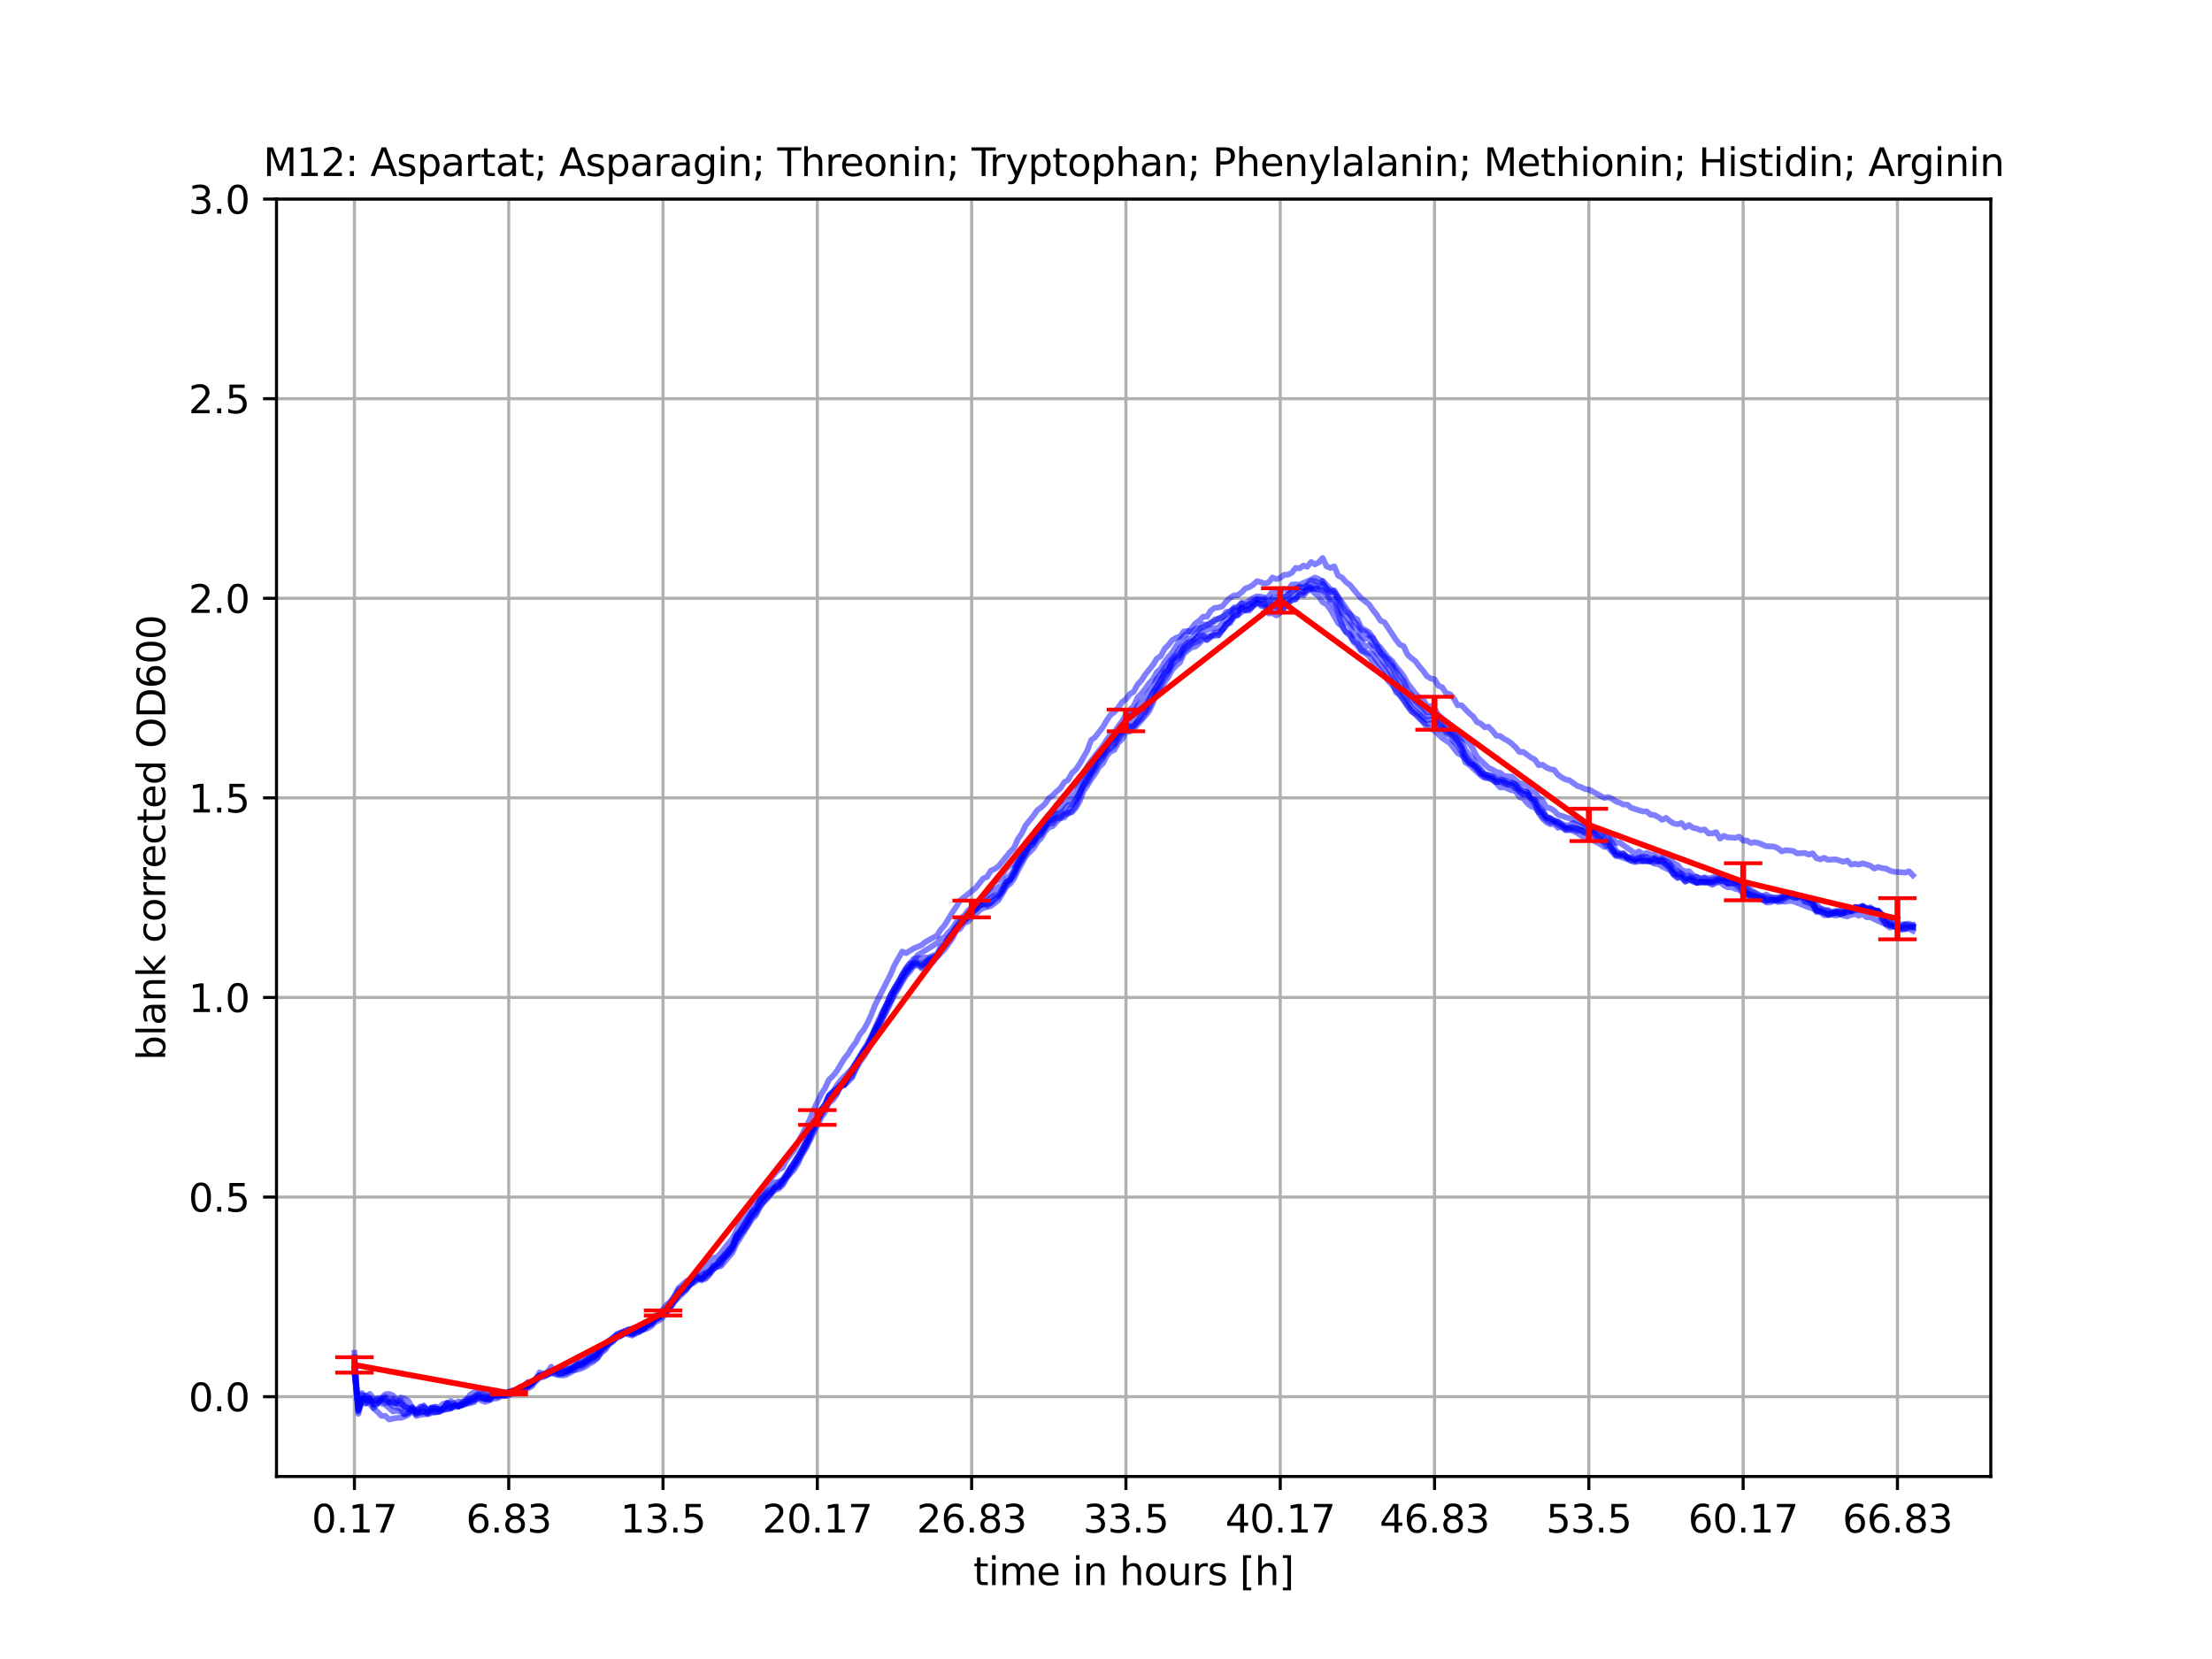 <?xml version="1.0" encoding="utf-8" standalone="no"?>
<!DOCTYPE svg PUBLIC "-//W3C//DTD SVG 1.1//EN"
  "http://www.w3.org/Graphics/SVG/1.1/DTD/svg11.dtd">
<svg xmlns:xlink="http://www.w3.org/1999/xlink" width="576pt" height="432pt" viewBox="0 0 576 432" xmlns="http://www.w3.org/2000/svg" version="1.1">
 <defs>
  <style type="text/css">*{stroke-linejoin: round; stroke-linecap: butt}</style>
 </defs>
 <g id="figure_1">
  <g id="patch_1">
   <path d="M 0 432 
L 576 432 
L 576 0 
L 0 0 
z
" style="fill: #ffffff"/>
  </g>
  <g id="axes_1">
   <g id="patch_2">
    <path d="M 72 384.48 
L 518.4 384.48 
L 518.4 51.84 
L 72 51.84 
z
" style="fill: #ffffff"/>
   </g>
   <g id="matplotlib.axis_1">
    <g id="xtick_1">
     <g id="line2d_1">
      <path d="M 92.291 384.48 
L 92.291 51.84 
" clip-path="url(#p602b136032)" style="fill: none; stroke: #b0b0b0; stroke-width: 0.8; stroke-linecap: square"/>
     </g>
     <g id="line2d_2">
      <defs>
       <path id="m1ae65d0463" d="M 0 0 
L 0 3.5 
" style="stroke: #000000; stroke-width: 0.8"/>
      </defs>
      <g>
       <use xlink:href="#m1ae65d0463" x="92.291" y="384.48" style="stroke: #000000; stroke-width: 0.8"/>
      </g>
     </g>
     <g id="text_1">
      <!-- 0.17 -->
      <g transform="translate(81.158 399.078) scale(0.1 -0.1)">
       <defs>
        <path id="DejaVuSans-30" d="M 2034 4250 
Q 1547 4250 1301 3770 
Q 1056 3291 1056 2328 
Q 1056 1369 1301 889 
Q 1547 409 2034 409 
Q 2525 409 2770 889 
Q 3016 1369 3016 2328 
Q 3016 3291 2770 3770 
Q 2525 4250 2034 4250 
z
M 2034 4750 
Q 2819 4750 3233 4129 
Q 3647 3509 3647 2328 
Q 3647 1150 3233 529 
Q 2819 -91 2034 -91 
Q 1250 -91 836 529 
Q 422 1150 422 2328 
Q 422 3509 836 4129 
Q 1250 4750 2034 4750 
z
" transform="scale(0.016)"/>
        <path id="DejaVuSans-2e" d="M 684 794 
L 1344 794 
L 1344 0 
L 684 0 
L 684 794 
z
" transform="scale(0.016)"/>
        <path id="DejaVuSans-31" d="M 794 531 
L 1825 531 
L 1825 4091 
L 703 3866 
L 703 4441 
L 1819 4666 
L 2450 4666 
L 2450 531 
L 3481 531 
L 3481 0 
L 794 0 
L 794 531 
z
" transform="scale(0.016)"/>
        <path id="DejaVuSans-37" d="M 525 4666 
L 3525 4666 
L 3525 4397 
L 1831 0 
L 1172 0 
L 2766 4134 
L 525 4134 
L 525 4666 
z
" transform="scale(0.016)"/>
       </defs>
       <use xlink:href="#DejaVuSans-30"/>
       <use xlink:href="#DejaVuSans-2e" x="63.623"/>
       <use xlink:href="#DejaVuSans-31" x="95.41"/>
       <use xlink:href="#DejaVuSans-37" x="159.033"/>
      </g>
     </g>
    </g>
    <g id="xtick_2">
     <g id="line2d_3">
      <path d="M 132.471 384.48 
L 132.471 51.84 
" clip-path="url(#p602b136032)" style="fill: none; stroke: #b0b0b0; stroke-width: 0.8; stroke-linecap: square"/>
     </g>
     <g id="line2d_4">
      <g>
       <use xlink:href="#m1ae65d0463" x="132.471" y="384.48" style="stroke: #000000; stroke-width: 0.8"/>
      </g>
     </g>
     <g id="text_2">
      <!-- 6.83 -->
      <g transform="translate(121.338 399.078) scale(0.1 -0.1)">
       <defs>
        <path id="DejaVuSans-36" d="M 2113 2584 
Q 1688 2584 1439 2293 
Q 1191 2003 1191 1497 
Q 1191 994 1439 701 
Q 1688 409 2113 409 
Q 2538 409 2786 701 
Q 3034 994 3034 1497 
Q 3034 2003 2786 2293 
Q 2538 2584 2113 2584 
z
M 3366 4563 
L 3366 3988 
Q 3128 4100 2886 4159 
Q 2644 4219 2406 4219 
Q 1781 4219 1451 3797 
Q 1122 3375 1075 2522 
Q 1259 2794 1537 2939 
Q 1816 3084 2150 3084 
Q 2853 3084 3261 2657 
Q 3669 2231 3669 1497 
Q 3669 778 3244 343 
Q 2819 -91 2113 -91 
Q 1303 -91 875 529 
Q 447 1150 447 2328 
Q 447 3434 972 4092 
Q 1497 4750 2381 4750 
Q 2619 4750 2861 4703 
Q 3103 4656 3366 4563 
z
" transform="scale(0.016)"/>
        <path id="DejaVuSans-38" d="M 2034 2216 
Q 1584 2216 1326 1975 
Q 1069 1734 1069 1313 
Q 1069 891 1326 650 
Q 1584 409 2034 409 
Q 2484 409 2743 651 
Q 3003 894 3003 1313 
Q 3003 1734 2745 1975 
Q 2488 2216 2034 2216 
z
M 1403 2484 
Q 997 2584 770 2862 
Q 544 3141 544 3541 
Q 544 4100 942 4425 
Q 1341 4750 2034 4750 
Q 2731 4750 3128 4425 
Q 3525 4100 3525 3541 
Q 3525 3141 3298 2862 
Q 3072 2584 2669 2484 
Q 3125 2378 3379 2068 
Q 3634 1759 3634 1313 
Q 3634 634 3220 271 
Q 2806 -91 2034 -91 
Q 1263 -91 848 271 
Q 434 634 434 1313 
Q 434 1759 690 2068 
Q 947 2378 1403 2484 
z
M 1172 3481 
Q 1172 3119 1398 2916 
Q 1625 2713 2034 2713 
Q 2441 2713 2670 2916 
Q 2900 3119 2900 3481 
Q 2900 3844 2670 4047 
Q 2441 4250 2034 4250 
Q 1625 4250 1398 4047 
Q 1172 3844 1172 3481 
z
" transform="scale(0.016)"/>
        <path id="DejaVuSans-33" d="M 2597 2516 
Q 3050 2419 3304 2112 
Q 3559 1806 3559 1356 
Q 3559 666 3084 287 
Q 2609 -91 1734 -91 
Q 1441 -91 1130 -33 
Q 819 25 488 141 
L 488 750 
Q 750 597 1062 519 
Q 1375 441 1716 441 
Q 2309 441 2620 675 
Q 2931 909 2931 1356 
Q 2931 1769 2642 2001 
Q 2353 2234 1838 2234 
L 1294 2234 
L 1294 2753 
L 1863 2753 
Q 2328 2753 2575 2939 
Q 2822 3125 2822 3475 
Q 2822 3834 2567 4026 
Q 2313 4219 1838 4219 
Q 1578 4219 1281 4162 
Q 984 4106 628 3988 
L 628 4550 
Q 988 4650 1302 4700 
Q 1616 4750 1894 4750 
Q 2613 4750 3031 4423 
Q 3450 4097 3450 3541 
Q 3450 3153 3228 2886 
Q 3006 2619 2597 2516 
z
" transform="scale(0.016)"/>
       </defs>
       <use xlink:href="#DejaVuSans-36"/>
       <use xlink:href="#DejaVuSans-2e" x="63.623"/>
       <use xlink:href="#DejaVuSans-38" x="95.41"/>
       <use xlink:href="#DejaVuSans-33" x="159.033"/>
      </g>
     </g>
    </g>
    <g id="xtick_3">
     <g id="line2d_5">
      <path d="M 172.651 384.48 
L 172.651 51.84 
" clip-path="url(#p602b136032)" style="fill: none; stroke: #b0b0b0; stroke-width: 0.8; stroke-linecap: square"/>
     </g>
     <g id="line2d_6">
      <g>
       <use xlink:href="#m1ae65d0463" x="172.651" y="384.48" style="stroke: #000000; stroke-width: 0.8"/>
      </g>
     </g>
     <g id="text_3">
      <!-- 13.5 -->
      <g transform="translate(161.518 399.078) scale(0.1 -0.1)">
       <defs>
        <path id="DejaVuSans-35" d="M 691 4666 
L 3169 4666 
L 3169 4134 
L 1269 4134 
L 1269 2991 
Q 1406 3038 1543 3061 
Q 1681 3084 1819 3084 
Q 2600 3084 3056 2656 
Q 3513 2228 3513 1497 
Q 3513 744 3044 326 
Q 2575 -91 1722 -91 
Q 1428 -91 1123 -41 
Q 819 9 494 109 
L 494 744 
Q 775 591 1075 516 
Q 1375 441 1709 441 
Q 2250 441 2565 725 
Q 2881 1009 2881 1497 
Q 2881 1984 2565 2268 
Q 2250 2553 1709 2553 
Q 1456 2553 1204 2497 
Q 953 2441 691 2322 
L 691 4666 
z
" transform="scale(0.016)"/>
       </defs>
       <use xlink:href="#DejaVuSans-31"/>
       <use xlink:href="#DejaVuSans-33" x="63.623"/>
       <use xlink:href="#DejaVuSans-2e" x="127.246"/>
       <use xlink:href="#DejaVuSans-35" x="159.033"/>
      </g>
     </g>
    </g>
    <g id="xtick_4">
     <g id="line2d_7">
      <path d="M 212.831 384.48 
L 212.831 51.84 
" clip-path="url(#p602b136032)" style="fill: none; stroke: #b0b0b0; stroke-width: 0.8; stroke-linecap: square"/>
     </g>
     <g id="line2d_8">
      <g>
       <use xlink:href="#m1ae65d0463" x="212.831" y="384.48" style="stroke: #000000; stroke-width: 0.8"/>
      </g>
     </g>
     <g id="text_4">
      <!-- 20.17 -->
      <g transform="translate(198.517 399.078) scale(0.1 -0.1)">
       <defs>
        <path id="DejaVuSans-32" d="M 1228 531 
L 3431 531 
L 3431 0 
L 469 0 
L 469 531 
Q 828 903 1448 1529 
Q 2069 2156 2228 2338 
Q 2531 2678 2651 2914 
Q 2772 3150 2772 3378 
Q 2772 3750 2511 3984 
Q 2250 4219 1831 4219 
Q 1534 4219 1204 4116 
Q 875 4013 500 3803 
L 500 4441 
Q 881 4594 1212 4672 
Q 1544 4750 1819 4750 
Q 2544 4750 2975 4387 
Q 3406 4025 3406 3419 
Q 3406 3131 3298 2873 
Q 3191 2616 2906 2266 
Q 2828 2175 2409 1742 
Q 1991 1309 1228 531 
z
" transform="scale(0.016)"/>
       </defs>
       <use xlink:href="#DejaVuSans-32"/>
       <use xlink:href="#DejaVuSans-30" x="63.623"/>
       <use xlink:href="#DejaVuSans-2e" x="127.246"/>
       <use xlink:href="#DejaVuSans-31" x="159.033"/>
       <use xlink:href="#DejaVuSans-37" x="222.656"/>
      </g>
     </g>
    </g>
    <g id="xtick_5">
     <g id="line2d_9">
      <path d="M 253.011 384.48 
L 253.011 51.84 
" clip-path="url(#p602b136032)" style="fill: none; stroke: #b0b0b0; stroke-width: 0.8; stroke-linecap: square"/>
     </g>
     <g id="line2d_10">
      <g>
       <use xlink:href="#m1ae65d0463" x="253.011" y="384.48" style="stroke: #000000; stroke-width: 0.8"/>
      </g>
     </g>
     <g id="text_5">
      <!-- 26.83 -->
      <g transform="translate(238.697 399.078) scale(0.1 -0.1)">
       <use xlink:href="#DejaVuSans-32"/>
       <use xlink:href="#DejaVuSans-36" x="63.623"/>
       <use xlink:href="#DejaVuSans-2e" x="127.246"/>
       <use xlink:href="#DejaVuSans-38" x="159.033"/>
       <use xlink:href="#DejaVuSans-33" x="222.656"/>
      </g>
     </g>
    </g>
    <g id="xtick_6">
     <g id="line2d_11">
      <path d="M 293.191 384.48 
L 293.191 51.84 
" clip-path="url(#p602b136032)" style="fill: none; stroke: #b0b0b0; stroke-width: 0.8; stroke-linecap: square"/>
     </g>
     <g id="line2d_12">
      <g>
       <use xlink:href="#m1ae65d0463" x="293.191" y="384.48" style="stroke: #000000; stroke-width: 0.8"/>
      </g>
     </g>
     <g id="text_6">
      <!-- 33.5 -->
      <g transform="translate(282.058 399.078) scale(0.1 -0.1)">
       <use xlink:href="#DejaVuSans-33"/>
       <use xlink:href="#DejaVuSans-33" x="63.623"/>
       <use xlink:href="#DejaVuSans-2e" x="127.246"/>
       <use xlink:href="#DejaVuSans-35" x="159.033"/>
      </g>
     </g>
    </g>
    <g id="xtick_7">
     <g id="line2d_13">
      <path d="M 333.371 384.48 
L 333.371 51.84 
" clip-path="url(#p602b136032)" style="fill: none; stroke: #b0b0b0; stroke-width: 0.8; stroke-linecap: square"/>
     </g>
     <g id="line2d_14">
      <g>
       <use xlink:href="#m1ae65d0463" x="333.371" y="384.48" style="stroke: #000000; stroke-width: 0.8"/>
      </g>
     </g>
     <g id="text_7">
      <!-- 40.17 -->
      <g transform="translate(319.057 399.078) scale(0.1 -0.1)">
       <defs>
        <path id="DejaVuSans-34" d="M 2419 4116 
L 825 1625 
L 2419 1625 
L 2419 4116 
z
M 2253 4666 
L 3047 4666 
L 3047 1625 
L 3713 1625 
L 3713 1100 
L 3047 1100 
L 3047 0 
L 2419 0 
L 2419 1100 
L 313 1100 
L 313 1709 
L 2253 4666 
z
" transform="scale(0.016)"/>
       </defs>
       <use xlink:href="#DejaVuSans-34"/>
       <use xlink:href="#DejaVuSans-30" x="63.623"/>
       <use xlink:href="#DejaVuSans-2e" x="127.246"/>
       <use xlink:href="#DejaVuSans-31" x="159.033"/>
       <use xlink:href="#DejaVuSans-37" x="222.656"/>
      </g>
     </g>
    </g>
    <g id="xtick_8">
     <g id="line2d_15">
      <path d="M 373.551 384.48 
L 373.551 51.84 
" clip-path="url(#p602b136032)" style="fill: none; stroke: #b0b0b0; stroke-width: 0.8; stroke-linecap: square"/>
     </g>
     <g id="line2d_16">
      <g>
       <use xlink:href="#m1ae65d0463" x="373.551" y="384.48" style="stroke: #000000; stroke-width: 0.8"/>
      </g>
     </g>
     <g id="text_8">
      <!-- 46.83 -->
      <g transform="translate(359.237 399.078) scale(0.1 -0.1)">
       <use xlink:href="#DejaVuSans-34"/>
       <use xlink:href="#DejaVuSans-36" x="63.623"/>
       <use xlink:href="#DejaVuSans-2e" x="127.246"/>
       <use xlink:href="#DejaVuSans-38" x="159.033"/>
       <use xlink:href="#DejaVuSans-33" x="222.656"/>
      </g>
     </g>
    </g>
    <g id="xtick_9">
     <g id="line2d_17">
      <path d="M 413.731 384.48 
L 413.731 51.84 
" clip-path="url(#p602b136032)" style="fill: none; stroke: #b0b0b0; stroke-width: 0.8; stroke-linecap: square"/>
     </g>
     <g id="line2d_18">
      <g>
       <use xlink:href="#m1ae65d0463" x="413.731" y="384.48" style="stroke: #000000; stroke-width: 0.8"/>
      </g>
     </g>
     <g id="text_9">
      <!-- 53.5 -->
      <g transform="translate(402.598 399.078) scale(0.1 -0.1)">
       <use xlink:href="#DejaVuSans-35"/>
       <use xlink:href="#DejaVuSans-33" x="63.623"/>
       <use xlink:href="#DejaVuSans-2e" x="127.246"/>
       <use xlink:href="#DejaVuSans-35" x="159.033"/>
      </g>
     </g>
    </g>
    <g id="xtick_10">
     <g id="line2d_19">
      <path d="M 453.911 384.48 
L 453.911 51.84 
" clip-path="url(#p602b136032)" style="fill: none; stroke: #b0b0b0; stroke-width: 0.8; stroke-linecap: square"/>
     </g>
     <g id="line2d_20">
      <g>
       <use xlink:href="#m1ae65d0463" x="453.911" y="384.48" style="stroke: #000000; stroke-width: 0.8"/>
      </g>
     </g>
     <g id="text_10">
      <!-- 60.17 -->
      <g transform="translate(439.597 399.078) scale(0.1 -0.1)">
       <use xlink:href="#DejaVuSans-36"/>
       <use xlink:href="#DejaVuSans-30" x="63.623"/>
       <use xlink:href="#DejaVuSans-2e" x="127.246"/>
       <use xlink:href="#DejaVuSans-31" x="159.033"/>
       <use xlink:href="#DejaVuSans-37" x="222.656"/>
      </g>
     </g>
    </g>
    <g id="xtick_11">
     <g id="line2d_21">
      <path d="M 494.091 384.48 
L 494.091 51.84 
" clip-path="url(#p602b136032)" style="fill: none; stroke: #b0b0b0; stroke-width: 0.8; stroke-linecap: square"/>
     </g>
     <g id="line2d_22">
      <g>
       <use xlink:href="#m1ae65d0463" x="494.091" y="384.48" style="stroke: #000000; stroke-width: 0.8"/>
      </g>
     </g>
     <g id="text_11">
      <!-- 66.83 -->
      <g transform="translate(479.777 399.078) scale(0.1 -0.1)">
       <use xlink:href="#DejaVuSans-36"/>
       <use xlink:href="#DejaVuSans-36" x="63.623"/>
       <use xlink:href="#DejaVuSans-2e" x="127.246"/>
       <use xlink:href="#DejaVuSans-38" x="159.033"/>
       <use xlink:href="#DejaVuSans-33" x="222.656"/>
      </g>
     </g>
    </g>
    <g id="text_12">
     <!-- time in hours [h] -->
     <g transform="translate(253.452 412.757) scale(0.1 -0.1)">
      <defs>
       <path id="DejaVuSans-74" d="M 1172 4494 
L 1172 3500 
L 2356 3500 
L 2356 3053 
L 1172 3053 
L 1172 1153 
Q 1172 725 1289 603 
Q 1406 481 1766 481 
L 2356 481 
L 2356 0 
L 1766 0 
Q 1100 0 847 248 
Q 594 497 594 1153 
L 594 3053 
L 172 3053 
L 172 3500 
L 594 3500 
L 594 4494 
L 1172 4494 
z
" transform="scale(0.016)"/>
       <path id="DejaVuSans-69" d="M 603 3500 
L 1178 3500 
L 1178 0 
L 603 0 
L 603 3500 
z
M 603 4863 
L 1178 4863 
L 1178 4134 
L 603 4134 
L 603 4863 
z
" transform="scale(0.016)"/>
       <path id="DejaVuSans-6d" d="M 3328 2828 
Q 3544 3216 3844 3400 
Q 4144 3584 4550 3584 
Q 5097 3584 5394 3201 
Q 5691 2819 5691 2113 
L 5691 0 
L 5113 0 
L 5113 2094 
Q 5113 2597 4934 2840 
Q 4756 3084 4391 3084 
Q 3944 3084 3684 2787 
Q 3425 2491 3425 1978 
L 3425 0 
L 2847 0 
L 2847 2094 
Q 2847 2600 2669 2842 
Q 2491 3084 2119 3084 
Q 1678 3084 1418 2786 
Q 1159 2488 1159 1978 
L 1159 0 
L 581 0 
L 581 3500 
L 1159 3500 
L 1159 2956 
Q 1356 3278 1631 3431 
Q 1906 3584 2284 3584 
Q 2666 3584 2933 3390 
Q 3200 3197 3328 2828 
z
" transform="scale(0.016)"/>
       <path id="DejaVuSans-65" d="M 3597 1894 
L 3597 1613 
L 953 1613 
Q 991 1019 1311 708 
Q 1631 397 2203 397 
Q 2534 397 2845 478 
Q 3156 559 3463 722 
L 3463 178 
Q 3153 47 2828 -22 
Q 2503 -91 2169 -91 
Q 1331 -91 842 396 
Q 353 884 353 1716 
Q 353 2575 817 3079 
Q 1281 3584 2069 3584 
Q 2775 3584 3186 3129 
Q 3597 2675 3597 1894 
z
M 3022 2063 
Q 3016 2534 2758 2815 
Q 2500 3097 2075 3097 
Q 1594 3097 1305 2825 
Q 1016 2553 972 2059 
L 3022 2063 
z
" transform="scale(0.016)"/>
       <path id="DejaVuSans-20" transform="scale(0.016)"/>
       <path id="DejaVuSans-6e" d="M 3513 2113 
L 3513 0 
L 2938 0 
L 2938 2094 
Q 2938 2591 2744 2837 
Q 2550 3084 2163 3084 
Q 1697 3084 1428 2787 
Q 1159 2491 1159 1978 
L 1159 0 
L 581 0 
L 581 3500 
L 1159 3500 
L 1159 2956 
Q 1366 3272 1645 3428 
Q 1925 3584 2291 3584 
Q 2894 3584 3203 3211 
Q 3513 2838 3513 2113 
z
" transform="scale(0.016)"/>
       <path id="DejaVuSans-68" d="M 3513 2113 
L 3513 0 
L 2938 0 
L 2938 2094 
Q 2938 2591 2744 2837 
Q 2550 3084 2163 3084 
Q 1697 3084 1428 2787 
Q 1159 2491 1159 1978 
L 1159 0 
L 581 0 
L 581 4863 
L 1159 4863 
L 1159 2956 
Q 1366 3272 1645 3428 
Q 1925 3584 2291 3584 
Q 2894 3584 3203 3211 
Q 3513 2838 3513 2113 
z
" transform="scale(0.016)"/>
       <path id="DejaVuSans-6f" d="M 1959 3097 
Q 1497 3097 1228 2736 
Q 959 2375 959 1747 
Q 959 1119 1226 758 
Q 1494 397 1959 397 
Q 2419 397 2687 759 
Q 2956 1122 2956 1747 
Q 2956 2369 2687 2733 
Q 2419 3097 1959 3097 
z
M 1959 3584 
Q 2709 3584 3137 3096 
Q 3566 2609 3566 1747 
Q 3566 888 3137 398 
Q 2709 -91 1959 -91 
Q 1206 -91 779 398 
Q 353 888 353 1747 
Q 353 2609 779 3096 
Q 1206 3584 1959 3584 
z
" transform="scale(0.016)"/>
       <path id="DejaVuSans-75" d="M 544 1381 
L 544 3500 
L 1119 3500 
L 1119 1403 
Q 1119 906 1312 657 
Q 1506 409 1894 409 
Q 2359 409 2629 706 
Q 2900 1003 2900 1516 
L 2900 3500 
L 3475 3500 
L 3475 0 
L 2900 0 
L 2900 538 
Q 2691 219 2414 64 
Q 2138 -91 1772 -91 
Q 1169 -91 856 284 
Q 544 659 544 1381 
z
M 1991 3584 
L 1991 3584 
z
" transform="scale(0.016)"/>
       <path id="DejaVuSans-72" d="M 2631 2963 
Q 2534 3019 2420 3045 
Q 2306 3072 2169 3072 
Q 1681 3072 1420 2755 
Q 1159 2438 1159 1844 
L 1159 0 
L 581 0 
L 581 3500 
L 1159 3500 
L 1159 2956 
Q 1341 3275 1631 3429 
Q 1922 3584 2338 3584 
Q 2397 3584 2469 3576 
Q 2541 3569 2628 3553 
L 2631 2963 
z
" transform="scale(0.016)"/>
       <path id="DejaVuSans-73" d="M 2834 3397 
L 2834 2853 
Q 2591 2978 2328 3040 
Q 2066 3103 1784 3103 
Q 1356 3103 1142 2972 
Q 928 2841 928 2578 
Q 928 2378 1081 2264 
Q 1234 2150 1697 2047 
L 1894 2003 
Q 2506 1872 2764 1633 
Q 3022 1394 3022 966 
Q 3022 478 2636 193 
Q 2250 -91 1575 -91 
Q 1294 -91 989 -36 
Q 684 19 347 128 
L 347 722 
Q 666 556 975 473 
Q 1284 391 1588 391 
Q 1994 391 2212 530 
Q 2431 669 2431 922 
Q 2431 1156 2273 1281 
Q 2116 1406 1581 1522 
L 1381 1569 
Q 847 1681 609 1914 
Q 372 2147 372 2553 
Q 372 3047 722 3315 
Q 1072 3584 1716 3584 
Q 2034 3584 2315 3537 
Q 2597 3491 2834 3397 
z
" transform="scale(0.016)"/>
       <path id="DejaVuSans-5b" d="M 550 4863 
L 1875 4863 
L 1875 4416 
L 1125 4416 
L 1125 -397 
L 1875 -397 
L 1875 -844 
L 550 -844 
L 550 4863 
z
" transform="scale(0.016)"/>
       <path id="DejaVuSans-5d" d="M 1947 4863 
L 1947 -844 
L 622 -844 
L 622 -397 
L 1369 -397 
L 1369 4416 
L 622 4416 
L 622 4863 
L 1947 4863 
z
" transform="scale(0.016)"/>
      </defs>
      <use xlink:href="#DejaVuSans-74"/>
      <use xlink:href="#DejaVuSans-69" x="39.209"/>
      <use xlink:href="#DejaVuSans-6d" x="66.992"/>
      <use xlink:href="#DejaVuSans-65" x="164.404"/>
      <use xlink:href="#DejaVuSans-20" x="225.928"/>
      <use xlink:href="#DejaVuSans-69" x="257.715"/>
      <use xlink:href="#DejaVuSans-6e" x="285.498"/>
      <use xlink:href="#DejaVuSans-20" x="348.877"/>
      <use xlink:href="#DejaVuSans-68" x="380.664"/>
      <use xlink:href="#DejaVuSans-6f" x="444.043"/>
      <use xlink:href="#DejaVuSans-75" x="505.225"/>
      <use xlink:href="#DejaVuSans-72" x="568.604"/>
      <use xlink:href="#DejaVuSans-73" x="609.717"/>
      <use xlink:href="#DejaVuSans-20" x="661.816"/>
      <use xlink:href="#DejaVuSans-5b" x="693.604"/>
      <use xlink:href="#DejaVuSans-68" x="732.617"/>
      <use xlink:href="#DejaVuSans-5d" x="795.996"/>
     </g>
    </g>
   </g>
   <g id="matplotlib.axis_2">
    <g id="ytick_1">
     <g id="line2d_23">
      <path d="M 72 363.69 
L 518.4 363.69 
" clip-path="url(#p602b136032)" style="fill: none; stroke: #b0b0b0; stroke-width: 0.8; stroke-linecap: square"/>
     </g>
     <g id="line2d_24">
      <defs>
       <path id="ma410d5f668" d="M 0 0 
L -3.5 0 
" style="stroke: #000000; stroke-width: 0.8"/>
      </defs>
      <g>
       <use xlink:href="#ma410d5f668" x="72" y="363.69" style="stroke: #000000; stroke-width: 0.8"/>
      </g>
     </g>
     <g id="text_13">
      <!-- 0.0 -->
      <g transform="translate(49.097 367.489) scale(0.1 -0.1)">
       <use xlink:href="#DejaVuSans-30"/>
       <use xlink:href="#DejaVuSans-2e" x="63.623"/>
       <use xlink:href="#DejaVuSans-30" x="95.41"/>
      </g>
     </g>
    </g>
    <g id="ytick_2">
     <g id="line2d_25">
      <path d="M 72 311.715 
L 518.4 311.715 
" clip-path="url(#p602b136032)" style="fill: none; stroke: #b0b0b0; stroke-width: 0.8; stroke-linecap: square"/>
     </g>
     <g id="line2d_26">
      <g>
       <use xlink:href="#ma410d5f668" x="72" y="311.715" style="stroke: #000000; stroke-width: 0.8"/>
      </g>
     </g>
     <g id="text_14">
      <!-- 0.5 -->
      <g transform="translate(49.097 315.514) scale(0.1 -0.1)">
       <use xlink:href="#DejaVuSans-30"/>
       <use xlink:href="#DejaVuSans-2e" x="63.623"/>
       <use xlink:href="#DejaVuSans-35" x="95.41"/>
      </g>
     </g>
    </g>
    <g id="ytick_3">
     <g id="line2d_27">
      <path d="M 72 259.74 
L 518.4 259.74 
" clip-path="url(#p602b136032)" style="fill: none; stroke: #b0b0b0; stroke-width: 0.8; stroke-linecap: square"/>
     </g>
     <g id="line2d_28">
      <g>
       <use xlink:href="#ma410d5f668" x="72" y="259.74" style="stroke: #000000; stroke-width: 0.8"/>
      </g>
     </g>
     <g id="text_15">
      <!-- 1.0 -->
      <g transform="translate(49.097 263.539) scale(0.1 -0.1)">
       <use xlink:href="#DejaVuSans-31"/>
       <use xlink:href="#DejaVuSans-2e" x="63.623"/>
       <use xlink:href="#DejaVuSans-30" x="95.41"/>
      </g>
     </g>
    </g>
    <g id="ytick_4">
     <g id="line2d_29">
      <path d="M 72 207.765 
L 518.4 207.765 
" clip-path="url(#p602b136032)" style="fill: none; stroke: #b0b0b0; stroke-width: 0.8; stroke-linecap: square"/>
     </g>
     <g id="line2d_30">
      <g>
       <use xlink:href="#ma410d5f668" x="72" y="207.765" style="stroke: #000000; stroke-width: 0.8"/>
      </g>
     </g>
     <g id="text_16">
      <!-- 1.5 -->
      <g transform="translate(49.097 211.564) scale(0.1 -0.1)">
       <use xlink:href="#DejaVuSans-31"/>
       <use xlink:href="#DejaVuSans-2e" x="63.623"/>
       <use xlink:href="#DejaVuSans-35" x="95.41"/>
      </g>
     </g>
    </g>
    <g id="ytick_5">
     <g id="line2d_31">
      <path d="M 72 155.79 
L 518.4 155.79 
" clip-path="url(#p602b136032)" style="fill: none; stroke: #b0b0b0; stroke-width: 0.8; stroke-linecap: square"/>
     </g>
     <g id="line2d_32">
      <g>
       <use xlink:href="#ma410d5f668" x="72" y="155.79" style="stroke: #000000; stroke-width: 0.8"/>
      </g>
     </g>
     <g id="text_17">
      <!-- 2.0 -->
      <g transform="translate(49.097 159.589) scale(0.1 -0.1)">
       <use xlink:href="#DejaVuSans-32"/>
       <use xlink:href="#DejaVuSans-2e" x="63.623"/>
       <use xlink:href="#DejaVuSans-30" x="95.41"/>
      </g>
     </g>
    </g>
    <g id="ytick_6">
     <g id="line2d_33">
      <path d="M 72 103.815 
L 518.4 103.815 
" clip-path="url(#p602b136032)" style="fill: none; stroke: #b0b0b0; stroke-width: 0.8; stroke-linecap: square"/>
     </g>
     <g id="line2d_34">
      <g>
       <use xlink:href="#ma410d5f668" x="72" y="103.815" style="stroke: #000000; stroke-width: 0.8"/>
      </g>
     </g>
     <g id="text_18">
      <!-- 2.5 -->
      <g transform="translate(49.097 107.614) scale(0.1 -0.1)">
       <use xlink:href="#DejaVuSans-32"/>
       <use xlink:href="#DejaVuSans-2e" x="63.623"/>
       <use xlink:href="#DejaVuSans-35" x="95.41"/>
      </g>
     </g>
    </g>
    <g id="ytick_7">
     <g id="line2d_35">
      <path d="M 72 51.84 
L 518.4 51.84 
" clip-path="url(#p602b136032)" style="fill: none; stroke: #b0b0b0; stroke-width: 0.8; stroke-linecap: square"/>
     </g>
     <g id="line2d_36">
      <g>
       <use xlink:href="#ma410d5f668" x="72" y="51.84" style="stroke: #000000; stroke-width: 0.8"/>
      </g>
     </g>
     <g id="text_19">
      <!-- 3.0 -->
      <g transform="translate(49.097 55.639) scale(0.1 -0.1)">
       <use xlink:href="#DejaVuSans-33"/>
       <use xlink:href="#DejaVuSans-2e" x="63.623"/>
       <use xlink:href="#DejaVuSans-30" x="95.41"/>
      </g>
     </g>
    </g>
    <g id="text_20">
     <!-- blank corrected OD600 -->
     <g transform="translate(43.017 276.115) rotate(-90) scale(0.1 -0.1)">
      <defs>
       <path id="DejaVuSans-62" d="M 3116 1747 
Q 3116 2381 2855 2742 
Q 2594 3103 2138 3103 
Q 1681 3103 1420 2742 
Q 1159 2381 1159 1747 
Q 1159 1113 1420 752 
Q 1681 391 2138 391 
Q 2594 391 2855 752 
Q 3116 1113 3116 1747 
z
M 1159 2969 
Q 1341 3281 1617 3432 
Q 1894 3584 2278 3584 
Q 2916 3584 3314 3078 
Q 3713 2572 3713 1747 
Q 3713 922 3314 415 
Q 2916 -91 2278 -91 
Q 1894 -91 1617 61 
Q 1341 213 1159 525 
L 1159 0 
L 581 0 
L 581 4863 
L 1159 4863 
L 1159 2969 
z
" transform="scale(0.016)"/>
       <path id="DejaVuSans-6c" d="M 603 4863 
L 1178 4863 
L 1178 0 
L 603 0 
L 603 4863 
z
" transform="scale(0.016)"/>
       <path id="DejaVuSans-61" d="M 2194 1759 
Q 1497 1759 1228 1600 
Q 959 1441 959 1056 
Q 959 750 1161 570 
Q 1363 391 1709 391 
Q 2188 391 2477 730 
Q 2766 1069 2766 1631 
L 2766 1759 
L 2194 1759 
z
M 3341 1997 
L 3341 0 
L 2766 0 
L 2766 531 
Q 2569 213 2275 61 
Q 1981 -91 1556 -91 
Q 1019 -91 701 211 
Q 384 513 384 1019 
Q 384 1609 779 1909 
Q 1175 2209 1959 2209 
L 2766 2209 
L 2766 2266 
Q 2766 2663 2505 2880 
Q 2244 3097 1772 3097 
Q 1472 3097 1187 3025 
Q 903 2953 641 2809 
L 641 3341 
Q 956 3463 1253 3523 
Q 1550 3584 1831 3584 
Q 2591 3584 2966 3190 
Q 3341 2797 3341 1997 
z
" transform="scale(0.016)"/>
       <path id="DejaVuSans-6b" d="M 581 4863 
L 1159 4863 
L 1159 1991 
L 2875 3500 
L 3609 3500 
L 1753 1863 
L 3688 0 
L 2938 0 
L 1159 1709 
L 1159 0 
L 581 0 
L 581 4863 
z
" transform="scale(0.016)"/>
       <path id="DejaVuSans-63" d="M 3122 3366 
L 3122 2828 
Q 2878 2963 2633 3030 
Q 2388 3097 2138 3097 
Q 1578 3097 1268 2742 
Q 959 2388 959 1747 
Q 959 1106 1268 751 
Q 1578 397 2138 397 
Q 2388 397 2633 464 
Q 2878 531 3122 666 
L 3122 134 
Q 2881 22 2623 -34 
Q 2366 -91 2075 -91 
Q 1284 -91 818 406 
Q 353 903 353 1747 
Q 353 2603 823 3093 
Q 1294 3584 2113 3584 
Q 2378 3584 2631 3529 
Q 2884 3475 3122 3366 
z
" transform="scale(0.016)"/>
       <path id="DejaVuSans-64" d="M 2906 2969 
L 2906 4863 
L 3481 4863 
L 3481 0 
L 2906 0 
L 2906 525 
Q 2725 213 2448 61 
Q 2172 -91 1784 -91 
Q 1150 -91 751 415 
Q 353 922 353 1747 
Q 353 2572 751 3078 
Q 1150 3584 1784 3584 
Q 2172 3584 2448 3432 
Q 2725 3281 2906 2969 
z
M 947 1747 
Q 947 1113 1208 752 
Q 1469 391 1925 391 
Q 2381 391 2643 752 
Q 2906 1113 2906 1747 
Q 2906 2381 2643 2742 
Q 2381 3103 1925 3103 
Q 1469 3103 1208 2742 
Q 947 2381 947 1747 
z
" transform="scale(0.016)"/>
       <path id="DejaVuSans-4f" d="M 2522 4238 
Q 1834 4238 1429 3725 
Q 1025 3213 1025 2328 
Q 1025 1447 1429 934 
Q 1834 422 2522 422 
Q 3209 422 3611 934 
Q 4013 1447 4013 2328 
Q 4013 3213 3611 3725 
Q 3209 4238 2522 4238 
z
M 2522 4750 
Q 3503 4750 4090 4092 
Q 4678 3434 4678 2328 
Q 4678 1225 4090 567 
Q 3503 -91 2522 -91 
Q 1538 -91 948 565 
Q 359 1222 359 2328 
Q 359 3434 948 4092 
Q 1538 4750 2522 4750 
z
" transform="scale(0.016)"/>
       <path id="DejaVuSans-44" d="M 1259 4147 
L 1259 519 
L 2022 519 
Q 2988 519 3436 956 
Q 3884 1394 3884 2338 
Q 3884 3275 3436 3711 
Q 2988 4147 2022 4147 
L 1259 4147 
z
M 628 4666 
L 1925 4666 
Q 3281 4666 3915 4102 
Q 4550 3538 4550 2338 
Q 4550 1131 3912 565 
Q 3275 0 1925 0 
L 628 0 
L 628 4666 
z
" transform="scale(0.016)"/>
      </defs>
      <use xlink:href="#DejaVuSans-62"/>
      <use xlink:href="#DejaVuSans-6c" x="63.477"/>
      <use xlink:href="#DejaVuSans-61" x="91.26"/>
      <use xlink:href="#DejaVuSans-6e" x="152.539"/>
      <use xlink:href="#DejaVuSans-6b" x="215.918"/>
      <use xlink:href="#DejaVuSans-20" x="273.828"/>
      <use xlink:href="#DejaVuSans-63" x="305.615"/>
      <use xlink:href="#DejaVuSans-6f" x="360.596"/>
      <use xlink:href="#DejaVuSans-72" x="421.777"/>
      <use xlink:href="#DejaVuSans-72" x="461.141"/>
      <use xlink:href="#DejaVuSans-65" x="500.004"/>
      <use xlink:href="#DejaVuSans-63" x="561.527"/>
      <use xlink:href="#DejaVuSans-74" x="616.508"/>
      <use xlink:href="#DejaVuSans-65" x="655.717"/>
      <use xlink:href="#DejaVuSans-64" x="717.24"/>
      <use xlink:href="#DejaVuSans-20" x="780.717"/>
      <use xlink:href="#DejaVuSans-4f" x="812.504"/>
      <use xlink:href="#DejaVuSans-44" x="891.215"/>
      <use xlink:href="#DejaVuSans-36" x="968.217"/>
      <use xlink:href="#DejaVuSans-30" x="1031.84"/>
      <use xlink:href="#DejaVuSans-30" x="1095.463"/>
     </g>
    </g>
   </g>
   <g id="line2d_37">
    <path d="M 92.291 357.04 
L 93.295 368.163 
L 94.3 364.525 
L 95.304 364.421 
L 97.313 366.812 
L 98.318 367.643 
L 99.322 368.683 
L 100.327 368.683 
L 101.331 369.618 
L 103.34 369.202 
L 104.345 369.202 
L 105.349 368.891 
L 106.354 368.371 
L 107.358 367.227 
L 108.363 368.683 
L 110.372 368.267 
L 111.376 368.267 
L 112.381 367.955 
L 114.39 367.643 
L 116.399 365.876 
L 117.403 364.837 
L 119.412 366.292 
L 120.417 365.044 
L 121.421 364.733 
L 122.426 363.173 
L 123.43 362.55 
L 124.435 362.342 
L 125.439 362.758 
L 128.453 362.862 
L 129.457 362.134 
L 130.462 363.173 
L 131.466 363.381 
L 132.471 362.342 
L 133.475 362.446 
L 137.493 360.886 
L 138.498 360.055 
L 140.507 358.704 
L 141.511 357.976 
L 142.516 357.56 
L 143.52 356.936 
L 144.525 356.936 
L 145.529 356.521 
L 146.534 356.313 
L 147.538 356.417 
L 149.547 355.897 
L 150.552 355.273 
L 151.556 355.065 
L 152.561 354.338 
L 153.565 353.402 
L 154.57 352.882 
L 155.574 352.051 
L 157.583 349.972 
L 158.588 349.244 
L 159.592 348.309 
L 160.597 347.581 
L 161.601 347.061 
L 162.606 346.749 
L 163.61 346.126 
L 164.615 346.126 
L 168.633 344.462 
L 170.642 342.591 
L 171.646 341.864 
L 172.651 340.928 
L 173.655 339.681 
L 174.66 338.849 
L 175.664 337.498 
L 176.669 335.419 
L 178.678 333.652 
L 179.682 333.132 
L 181.691 331.365 
L 182.696 330.637 
L 185.709 327.622 
L 186.714 327.311 
L 187.718 326.271 
L 188.723 324.92 
L 190.732 322.529 
L 191.736 320.554 
L 192.741 318.267 
L 194.75 315.46 
L 195.754 313.277 
L 196.759 312.238 
L 198.768 309.431 
L 199.772 308.496 
L 200.777 306.832 
L 201.781 305.585 
L 202.786 304.546 
L 203.79 304.026 
L 204.795 302.051 
L 206.804 299.452 
L 210.822 291.656 
L 211.826 289.057 
L 213.835 284.899 
L 214.84 283.34 
L 215.844 281.157 
L 216.849 280.221 
L 217.853 278.974 
L 219.862 275.647 
L 220.867 274.4 
L 221.871 272.737 
L 222.876 271.386 
L 223.88 269.41 
L 224.885 268.163 
L 225.889 266.396 
L 226.894 264.213 
L 227.898 261.614 
L 231.916 253.714 
L 232.921 251.323 
L 234.93 247.789 
L 235.934 248.205 
L 237.943 246.957 
L 239.952 246.126 
L 240.957 245.294 
L 243.97 243.631 
L 244.975 242.072 
L 245.979 240.928 
L 247.988 237.602 
L 248.993 236.146 
L 249.997 234.483 
L 254.015 231.261 
L 256.024 228.766 
L 257.029 228.35 
L 258.033 226.687 
L 259.038 226.271 
L 260.042 225.544 
L 263.056 221.801 
L 264.06 220.762 
L 265.065 218.475 
L 266.069 217.02 
L 267.074 214.941 
L 269.083 212.446 
L 270.087 210.991 
L 271.092 210.263 
L 272.096 209.327 
L 273.101 207.872 
L 274.105 207.144 
L 275.11 206.105 
L 276.114 205.273 
L 277.119 203.714 
L 278.123 203.09 
L 279.128 201.323 
L 280.132 200.388 
L 281.137 198.932 
L 283.146 195.398 
L 284.15 192.695 
L 285.155 191.968 
L 287.164 189.369 
L 288.168 187.602 
L 289.173 186.147 
L 290.177 185.419 
L 291.182 184.275 
L 292.186 182.82 
L 293.191 182.092 
L 294.195 180.741 
L 295.2 180.117 
L 296.204 178.246 
L 297.209 177.207 
L 298.214 175.648 
L 300.223 173.153 
L 301.227 171.49 
L 302.232 170.866 
L 303.236 168.995 
L 304.241 167.955 
L 305.245 166.708 
L 306.25 166.084 
L 307.254 165.772 
L 308.259 164.421 
L 309.263 164.317 
L 310.268 164.525 
L 311.272 163.797 
L 312.277 163.485 
L 313.281 163.381 
L 315.29 162.03 
L 316.295 161.822 
L 317.299 160.991 
L 318.304 160.783 
L 319.308 159.327 
L 320.313 159.223 
L 321.317 158.184 
L 322.322 157.976 
L 323.326 156.937 
L 324.331 157.768 
L 326.34 156.417 
L 327.344 155.897 
L 329.353 156.417 
L 330.358 157.56 
L 331.362 156.313 
L 333.371 156.209 
L 334.376 155.689 
L 335.38 154.858 
L 336.385 154.234 
L 337.389 153.402 
L 338.394 152.986 
L 339.398 153.09 
L 340.403 152.571 
L 341.407 153.298 
L 342.412 154.546 
L 343.416 155.273 
L 344.421 156.833 
L 345.425 157.352 
L 346.43 158.704 
L 348.439 162.238 
L 349.443 163.07 
L 350.448 164.525 
L 351.452 165.46 
L 352.457 167.124 
L 353.461 168.059 
L 354.466 169.515 
L 355.47 170.034 
L 356.475 170.866 
L 358.484 173.569 
L 359.488 174.712 
L 361.497 177.311 
L 362.502 178.35 
L 363.506 179.702 
L 365.515 182.092 
L 367.524 185.315 
L 368.529 185.835 
L 369.533 186.562 
L 371.542 189.369 
L 372.547 189.681 
L 373.551 190.305 
L 375.56 192.176 
L 377.569 193.527 
L 379.578 196.126 
L 380.583 196.645 
L 381.587 197.477 
L 382.592 198.724 
L 383.596 199.244 
L 384.601 200.18 
L 385.605 201.427 
L 386.61 201.531 
L 387.614 202.571 
L 388.619 203.09 
L 389.623 203.922 
L 390.628 205.065 
L 391.632 204.961 
L 393.641 205.793 
L 394.646 206.001 
L 395.65 207.56 
L 396.655 207.872 
L 397.659 209.119 
L 398.664 209.951 
L 399.668 210.263 
L 400.673 211.51 
L 401.677 211.51 
L 402.682 212.862 
L 403.686 212.966 
L 404.691 213.901 
L 405.695 214.005 
L 407.704 215.564 
L 408.709 215.876 
L 410.718 216.916 
L 412.727 218.267 
L 413.731 218.267 
L 416.745 219.826 
L 417.749 220.554 
L 418.754 220.034 
L 420.763 222.009 
L 421.767 222.321 
L 422.772 222.321 
L 423.776 223.465 
L 424.781 223.465 
L 425.785 223.984 
L 426.79 223.257 
L 427.794 224.192 
L 428.799 224.088 
L 429.803 224.4 
L 430.808 224.92 
L 431.812 225.024 
L 432.817 225.648 
L 434.826 226.583 
L 435.83 227.623 
L 436.835 227.727 
L 437.839 227.415 
L 438.844 228.662 
L 439.848 228.558 
L 440.853 228.766 
L 441.857 229.702 
L 442.862 229.494 
L 443.866 229.598 
L 444.871 229.909 
L 445.875 230.429 
L 446.88 229.909 
L 447.884 229.702 
L 448.889 230.533 
L 449.893 231.053 
L 450.898 231.053 
L 451.902 231.469 
L 452.907 231.677 
L 453.911 232.716 
L 454.916 232.82 
L 455.92 233.132 
L 456.925 233.652 
L 458.934 233.548 
L 459.938 234.275 
L 460.943 234.379 
L 461.947 234.275 
L 462.952 234.899 
L 463.956 234.691 
L 464.961 234.795 
L 465.965 234.587 
L 466.97 234.691 
L 470.988 236.25 
L 471.992 236.562 
L 472.997 237.186 
L 474.001 237.186 
L 475.006 237.498 
L 476.01 238.122 
L 477.015 238.122 
L 478.019 237.498 
L 479.024 237.81 
L 480.028 238.433 
L 481.033 238.641 
L 482.037 238.225 
L 483.042 238.018 
L 484.046 238.433 
L 485.051 238.018 
L 486.055 238.849 
L 487.06 238.849 
L 490.073 240.304 
L 495.096 241.76 
L 496.1 241.968 
L 497.105 241.864 
L 498.109 242.383 
L 498.109 242.383 
" clip-path="url(#p602b136032)" style="fill: none; stroke: #0000ff; stroke-opacity: 0.5; stroke-width: 1.5; stroke-linecap: square"/>
   </g>
   <g id="line2d_38">
    <path d="M 92.291 352.259 
L 93.295 367.331 
L 94.3 363.173 
L 95.304 363.797 
L 96.309 362.965 
L 97.313 364.213 
L 98.318 364.525 
L 99.322 365.46 
L 100.327 365.772 
L 102.336 367.539 
L 103.34 367.331 
L 104.345 367.643 
L 105.349 368.371 
L 106.354 367.955 
L 107.358 367.123 
L 108.363 368.059 
L 110.372 367.643 
L 111.376 367.955 
L 112.381 367.643 
L 113.385 367.643 
L 117.403 366.708 
L 118.408 366.084 
L 119.412 366.188 
L 120.417 365.356 
L 121.421 364.733 
L 122.426 364.317 
L 123.43 363.693 
L 125.439 362.965 
L 126.444 363.277 
L 127.448 364.421 
L 128.453 363.589 
L 129.457 362.965 
L 131.466 363.485 
L 132.471 363.069 
L 133.475 362.862 
L 135.484 361.718 
L 136.489 361.406 
L 137.493 360.886 
L 140.507 358.392 
L 141.511 358.184 
L 142.516 357.664 
L 143.52 357.352 
L 144.525 356.832 
L 145.529 356.625 
L 146.534 356.105 
L 147.538 356.313 
L 148.543 356.936 
L 150.552 356.625 
L 151.556 356.313 
L 152.561 355.793 
L 153.565 355.065 
L 154.57 354.546 
L 155.574 353.61 
L 156.579 352.259 
L 157.583 351.531 
L 158.588 350.076 
L 159.592 349.14 
L 162.606 347.165 
L 163.61 346.437 
L 164.615 345.918 
L 165.619 345.606 
L 166.624 345.814 
L 167.628 346.23 
L 168.633 345.918 
L 169.637 345.294 
L 170.642 344.254 
L 171.646 343.839 
L 172.651 343.007 
L 174.66 340.408 
L 175.664 338.849 
L 178.678 335.938 
L 179.682 334.483 
L 180.687 334.067 
L 181.691 333.236 
L 182.696 332.612 
L 183.7 331.469 
L 185.709 330.117 
L 187.718 329.701 
L 190.732 326.167 
L 191.736 323.984 
L 194.75 319.203 
L 195.754 317.539 
L 196.759 316.604 
L 197.763 314.629 
L 198.768 313.173 
L 199.772 312.134 
L 200.777 310.887 
L 201.781 309.015 
L 202.786 307.976 
L 203.79 307.352 
L 205.799 305.585 
L 206.804 304.546 
L 207.808 302.882 
L 208.813 300.699 
L 209.817 299.14 
L 213.835 291.032 
L 214.84 289.577 
L 215.844 287.186 
L 216.849 286.458 
L 217.853 285.003 
L 218.858 282.82 
L 219.862 281.261 
L 220.867 280.013 
L 224.885 273.465 
L 225.889 272.217 
L 227.898 268.059 
L 228.903 266.604 
L 229.907 264.525 
L 230.912 262.03 
L 231.916 260.679 
L 232.921 258.184 
L 235.934 253.298 
L 236.939 252.155 
L 237.943 250.284 
L 238.948 248.724 
L 243.97 245.606 
L 244.975 244.462 
L 245.979 244.047 
L 246.984 242.799 
L 247.988 241.76 
L 248.993 240.201 
L 249.997 239.161 
L 251.002 238.537 
L 252.006 237.186 
L 253.011 236.25 
L 254.015 236.043 
L 255.02 234.795 
L 256.024 233.34 
L 258.033 231.053 
L 259.038 229.598 
L 260.042 229.182 
L 261.047 227.934 
L 262.051 226.167 
L 263.056 225.336 
L 264.06 225.128 
L 266.069 221.386 
L 267.074 219.514 
L 268.078 218.475 
L 269.083 217.643 
L 270.087 215.772 
L 271.092 214.733 
L 273.101 212.134 
L 274.105 211.302 
L 275.11 209.639 
L 276.114 208.808 
L 277.119 207.144 
L 278.123 206.313 
L 280.132 204.026 
L 281.137 202.467 
L 282.141 201.323 
L 283.146 199.556 
L 284.15 198.101 
L 287.164 194.255 
L 288.168 192.695 
L 289.173 191.344 
L 290.177 190.72 
L 291.182 189.161 
L 292.186 187.81 
L 293.191 186.147 
L 294.195 184.899 
L 295.2 183.86 
L 296.204 181.677 
L 297.209 180.637 
L 298.214 179.39 
L 299.218 177.934 
L 300.223 176.895 
L 301.227 175.024 
L 302.232 174.192 
L 303.236 172.425 
L 304.241 171.074 
L 305.245 169.93 
L 307.254 166.708 
L 308.259 165.564 
L 309.263 164.837 
L 311.272 162.342 
L 312.277 161.614 
L 313.281 160.575 
L 314.286 160.575 
L 315.29 159.016 
L 316.295 158.288 
L 317.299 158.184 
L 318.304 157.872 
L 319.308 156.625 
L 320.313 155.689 
L 321.317 155.065 
L 322.322 154.962 
L 323.326 154.234 
L 324.331 153.194 
L 325.335 152.883 
L 326.34 152.259 
L 327.344 151.323 
L 329.353 151.947 
L 330.358 151.635 
L 331.362 150.388 
L 332.367 150.804 
L 333.371 150.492 
L 334.376 149.66 
L 335.38 149.66 
L 336.385 149.14 
L 337.389 147.893 
L 338.394 147.997 
L 339.398 147.269 
L 340.403 147.581 
L 341.407 146.334 
L 342.412 146.957 
L 343.416 146.438 
L 344.421 145.294 
L 345.425 147.477 
L 346.43 147.893 
L 347.434 147.477 
L 348.439 149.868 
L 349.443 150.388 
L 350.448 151.531 
L 351.452 152.259 
L 353.461 154.65 
L 354.466 155.793 
L 356.475 157.352 
L 357.479 158.808 
L 358.484 160.055 
L 359.488 161.614 
L 360.493 162.03 
L 363.506 166.604 
L 364.511 167.851 
L 365.515 168.267 
L 366.52 170.45 
L 367.524 171.386 
L 368.529 172.113 
L 369.533 173.465 
L 370.538 174.608 
L 371.542 176.063 
L 372.547 176.687 
L 373.551 176.895 
L 374.556 178.558 
L 375.56 178.974 
L 376.565 180.533 
L 377.569 180.741 
L 378.574 181.885 
L 379.578 183.652 
L 380.583 183.652 
L 382.592 185.731 
L 383.596 186.562 
L 384.601 188.018 
L 385.605 188.433 
L 386.61 189.369 
L 387.614 189.265 
L 388.619 190.305 
L 389.623 191.552 
L 390.628 191.656 
L 391.632 192.384 
L 392.637 192.903 
L 393.641 193.631 
L 394.646 194.566 
L 395.65 195.814 
L 396.655 195.814 
L 398.664 197.269 
L 399.668 197.789 
L 400.673 199.244 
L 401.677 199.14 
L 402.682 199.868 
L 403.686 200.284 
L 404.691 200.492 
L 405.695 201.739 
L 406.7 202.467 
L 407.704 202.986 
L 408.709 203.194 
L 410.718 204.65 
L 411.722 204.961 
L 412.727 205.481 
L 413.731 205.585 
L 417.749 207.768 
L 418.754 207.56 
L 419.758 207.976 
L 420.763 208.704 
L 421.767 209.016 
L 422.772 209.535 
L 423.776 209.535 
L 424.781 210.367 
L 427.794 211.302 
L 428.799 211.302 
L 429.803 212.134 
L 430.808 212.238 
L 431.812 212.758 
L 432.817 213.485 
L 433.821 212.966 
L 434.826 213.797 
L 435.83 214.421 
L 436.835 214.629 
L 437.839 214.317 
L 438.844 215.46 
L 439.848 214.837 
L 440.853 215.564 
L 441.857 215.772 
L 442.862 216.188 
L 443.866 215.98 
L 444.871 217.02 
L 445.875 217.02 
L 446.88 216.708 
L 447.884 218.371 
L 448.889 217.643 
L 449.893 218.059 
L 451.902 218.163 
L 452.907 217.851 
L 453.911 218.891 
L 454.916 218.891 
L 455.92 219.514 
L 456.925 219.307 
L 457.929 219.514 
L 459.938 220.346 
L 461.947 220.45 
L 462.952 220.866 
L 463.956 221.697 
L 464.961 221.386 
L 466.97 221.593 
L 467.974 222.217 
L 469.983 222.113 
L 470.988 222.529 
L 471.992 222.217 
L 472.997 223.465 
L 474.001 223.776 
L 475.006 223.361 
L 476.01 223.88 
L 478.019 223.776 
L 480.028 224.4 
L 481.033 224.088 
L 482.037 225.128 
L 483.042 224.92 
L 484.046 225.128 
L 485.051 224.816 
L 487.06 225.44 
L 488.064 226.167 
L 489.069 225.751 
L 490.073 226.063 
L 491.078 226.167 
L 492.082 226.687 
L 493.087 226.999 
L 496.1 227.207 
L 497.105 226.895 
L 498.109 227.934 
L 498.109 227.934 
" clip-path="url(#p602b136032)" style="fill: none; stroke: #0000ff; stroke-opacity: 0.5; stroke-width: 1.5; stroke-linecap: square"/>
   </g>
   <g id="line2d_39">
    <path d="M 92.291 356.313 
L 93.295 366.188 
L 94.3 362.758 
L 95.304 364.317 
L 96.309 364.733 
L 97.313 364.733 
L 98.318 364.109 
L 100.327 364.213 
L 102.336 366.188 
L 103.34 366.396 
L 104.345 366.916 
L 105.349 368.163 
L 106.354 367.747 
L 107.358 366.396 
L 108.363 367.435 
L 109.367 366.292 
L 110.372 366.292 
L 111.376 367.331 
L 112.381 366.604 
L 113.385 366.5 
L 114.39 367.227 
L 115.394 366.812 
L 116.399 365.564 
L 117.403 366.604 
L 118.408 365.876 
L 119.412 366.188 
L 121.421 365.46 
L 122.426 364.733 
L 123.43 364.525 
L 124.435 364.109 
L 125.439 364.109 
L 127.448 364.525 
L 128.453 363.485 
L 129.457 363.693 
L 130.462 363.485 
L 132.471 362.55 
L 134.48 362.03 
L 135.484 361.094 
L 137.493 361.198 
L 138.498 360.367 
L 139.502 359.015 
L 140.507 358.184 
L 143.52 357.04 
L 144.525 356.936 
L 145.529 356.521 
L 146.534 356.936 
L 147.538 357.144 
L 154.57 353.506 
L 155.574 352.674 
L 156.579 351.323 
L 157.583 350.491 
L 158.588 349.452 
L 162.606 346.645 
L 163.61 346.333 
L 164.615 346.333 
L 165.619 346.645 
L 166.624 346.333 
L 167.628 345.814 
L 168.633 344.982 
L 169.637 344.462 
L 170.642 343.319 
L 171.646 342.695 
L 173.655 340.928 
L 174.66 339.681 
L 175.664 338.225 
L 176.669 336.978 
L 177.673 336.25 
L 178.678 335.107 
L 179.682 334.587 
L 180.687 333.028 
L 181.691 332.404 
L 183.7 331.469 
L 184.705 331.469 
L 185.709 329.805 
L 186.714 328.974 
L 188.723 326.583 
L 189.727 325.751 
L 190.732 324.4 
L 191.736 322.217 
L 192.741 320.658 
L 193.745 319.306 
L 195.754 315.98 
L 196.759 315.045 
L 197.763 312.966 
L 198.768 311.822 
L 199.772 310.263 
L 200.777 309.431 
L 201.781 307.872 
L 202.786 307.768 
L 203.79 307.144 
L 204.795 305.689 
L 206.804 302.571 
L 207.808 301.011 
L 208.813 299.244 
L 213.835 288.953 
L 214.84 287.706 
L 215.844 285.315 
L 216.849 284.379 
L 217.853 282.716 
L 218.858 281.365 
L 221.871 278.246 
L 222.876 276.791 
L 225.889 271.697 
L 226.894 269.826 
L 229.907 263.173 
L 230.912 261.406 
L 231.916 259.223 
L 235.934 252.363 
L 236.939 250.803 
L 237.943 249.66 
L 238.948 249.452 
L 239.952 249.66 
L 240.957 249.348 
L 241.961 249.348 
L 242.966 248.828 
L 243.97 248.517 
L 244.975 246.541 
L 245.979 245.71 
L 248.993 241.344 
L 251.002 239.577 
L 252.006 238.018 
L 254.015 236.25 
L 255.02 234.795 
L 256.024 234.483 
L 257.029 233.34 
L 260.042 230.949 
L 261.047 230.533 
L 262.051 228.87 
L 263.056 227.934 
L 264.06 226.583 
L 267.074 221.074 
L 268.078 219.618 
L 269.083 219.099 
L 270.087 217.228 
L 272.096 215.253 
L 273.101 213.589 
L 275.11 211.51 
L 276.114 210.887 
L 277.119 209.431 
L 280.132 206.417 
L 282.141 202.675 
L 283.146 201.739 
L 284.15 200.284 
L 285.155 198.413 
L 286.159 196.957 
L 287.164 195.814 
L 288.168 193.943 
L 289.173 192.799 
L 290.177 191.968 
L 291.182 190.408 
L 292.186 189.473 
L 293.191 187.394 
L 294.195 186.77 
L 295.2 185.523 
L 296.204 183.86 
L 297.209 182.716 
L 298.214 181.781 
L 299.218 180.117 
L 300.223 178.974 
L 301.227 176.791 
L 302.232 175.648 
L 303.236 174.088 
L 305.245 171.386 
L 306.25 170.346 
L 307.254 168.787 
L 308.259 167.851 
L 309.263 166.396 
L 310.268 166.292 
L 312.277 163.901 
L 313.281 162.55 
L 314.286 162.758 
L 315.29 162.446 
L 316.295 161.302 
L 317.299 161.199 
L 319.308 160.055 
L 321.317 158.496 
L 322.322 158.288 
L 323.326 157.144 
L 324.331 157.041 
L 326.34 155.689 
L 327.344 155.273 
L 328.349 155.377 
L 329.353 155.689 
L 330.358 155.377 
L 331.362 153.922 
L 332.367 154.338 
L 333.371 154.234 
L 334.376 153.298 
L 335.38 153.714 
L 336.385 152.259 
L 337.389 152.155 
L 338.394 152.259 
L 341.407 150.907 
L 342.412 150.388 
L 343.416 150.804 
L 344.421 151.531 
L 345.425 153.506 
L 346.43 154.234 
L 347.434 153.714 
L 348.439 155.585 
L 349.443 156.833 
L 351.452 159.743 
L 352.457 160.783 
L 353.461 161.302 
L 354.466 163.485 
L 356.475 164.629 
L 357.479 165.98 
L 358.484 167.643 
L 359.488 168.683 
L 361.497 171.282 
L 362.502 172.113 
L 363.506 173.569 
L 364.511 174.712 
L 365.515 176.063 
L 366.52 177.934 
L 368.529 180.533 
L 369.533 181.573 
L 370.538 181.989 
L 371.542 183.86 
L 372.547 183.86 
L 373.551 184.483 
L 374.556 186.147 
L 376.565 187.914 
L 377.569 188.641 
L 380.583 192.072 
L 381.587 192.695 
L 382.592 193.631 
L 383.596 195.086 
L 384.601 197.061 
L 387.614 199.972 
L 388.619 200.388 
L 389.623 201.011 
L 390.628 201.219 
L 391.632 202.051 
L 393.641 202.259 
L 395.65 203.922 
L 397.659 204.442 
L 398.664 206.001 
L 399.668 206.209 
L 400.673 207.664 
L 401.677 208.496 
L 402.682 210.263 
L 403.686 210.471 
L 404.691 211.095 
L 405.695 212.134 
L 411.722 214.109 
L 412.727 214.837 
L 413.731 214.941 
L 414.736 215.253 
L 415.74 215.98 
L 416.745 216.188 
L 417.749 216.916 
L 418.754 216.812 
L 419.758 217.851 
L 420.763 219.514 
L 421.767 219.411 
L 425.785 222.217 
L 426.79 221.697 
L 427.794 222.425 
L 428.799 222.113 
L 429.803 222.529 
L 430.808 222.633 
L 431.812 223.257 
L 433.821 223.153 
L 434.826 223.569 
L 435.83 224.816 
L 436.835 225.232 
L 437.839 226.479 
L 438.844 226.895 
L 439.848 226.895 
L 440.853 227.934 
L 442.862 228.766 
L 443.866 228.454 
L 444.871 228.766 
L 446.88 228.246 
L 447.884 228.246 
L 449.893 228.974 
L 450.898 228.766 
L 451.902 229.182 
L 452.907 229.39 
L 453.911 230.221 
L 454.916 230.741 
L 455.92 231.781 
L 457.929 232.924 
L 458.934 233.34 
L 459.938 232.924 
L 460.943 233.548 
L 461.947 233.756 
L 463.956 233.652 
L 464.961 233.132 
L 465.965 233.236 
L 466.97 233.132 
L 467.974 233.548 
L 468.979 233.444 
L 470.988 234.379 
L 471.992 234.483 
L 474.001 236.458 
L 475.006 236.978 
L 476.01 236.978 
L 477.015 237.706 
L 479.024 237.186 
L 480.028 237.29 
L 481.033 236.77 
L 482.037 237.186 
L 483.042 236.25 
L 484.046 236.25 
L 485.051 235.939 
L 486.055 236.77 
L 487.06 236.666 
L 488.064 237.082 
L 489.069 237.29 
L 490.073 238.122 
L 491.078 238.745 
L 492.082 239.889 
L 493.087 240.72 
L 494.091 240.824 
L 495.096 241.24 
L 496.1 240.616 
L 497.105 240.512 
L 498.109 241.032 
L 498.109 241.032 
" clip-path="url(#p602b136032)" style="fill: none; stroke: #0000ff; stroke-opacity: 0.5; stroke-width: 1.5; stroke-linecap: square"/>
   </g>
   <g id="line2d_40">
    <path d="M 92.291 357.768 
L 93.295 365.668 
L 94.3 364.941 
L 95.304 363.381 
L 96.309 364.317 
L 97.313 365.044 
L 98.318 364.629 
L 99.322 364.005 
L 100.327 363.069 
L 101.331 362.965 
L 102.336 363.381 
L 103.34 364.629 
L 104.345 365.252 
L 105.349 366.292 
L 106.354 367.02 
L 107.358 366.604 
L 108.363 367.747 
L 109.367 366.708 
L 110.372 365.98 
L 111.376 367.227 
L 112.381 366.604 
L 114.39 367.02 
L 115.394 366.708 
L 119.412 366.292 
L 120.417 365.668 
L 121.421 365.356 
L 123.43 364.213 
L 124.435 363.693 
L 125.439 363.797 
L 126.444 364.317 
L 127.448 364.109 
L 128.453 363.381 
L 129.457 363.277 
L 130.462 362.965 
L 131.466 362.965 
L 133.475 362.134 
L 134.48 362.134 
L 136.489 360.886 
L 137.493 360.783 
L 138.498 360.367 
L 139.502 359.015 
L 140.507 358.184 
L 141.511 358.184 
L 144.525 357.248 
L 146.534 357.768 
L 147.538 357.456 
L 150.552 355.481 
L 151.556 355.377 
L 153.565 353.922 
L 155.574 352.778 
L 156.579 351.427 
L 158.588 349.66 
L 159.592 349.036 
L 160.597 347.997 
L 161.601 347.789 
L 162.606 347.269 
L 163.61 347.061 
L 164.615 347.477 
L 166.624 346.749 
L 167.628 346.022 
L 168.633 345.086 
L 169.637 344.774 
L 170.642 343.631 
L 171.646 343.111 
L 172.651 341.968 
L 173.655 341.344 
L 174.66 339.785 
L 175.664 338.745 
L 176.669 337.29 
L 177.673 336.146 
L 178.678 335.731 
L 179.682 334.483 
L 180.687 333.548 
L 181.691 332.82 
L 182.696 332.82 
L 183.7 332.612 
L 184.705 331.677 
L 186.714 329.494 
L 189.727 326.479 
L 190.732 324.92 
L 191.736 322.945 
L 192.741 321.385 
L 193.745 320.138 
L 194.75 318.579 
L 195.754 316.812 
L 196.759 315.564 
L 197.763 314.005 
L 198.768 312.862 
L 199.772 311.406 
L 200.777 310.575 
L 201.781 309.223 
L 202.786 309.119 
L 203.79 308.184 
L 205.799 304.857 
L 206.804 303.506 
L 207.808 301.947 
L 209.817 298.309 
L 212.831 291.968 
L 213.835 289.993 
L 214.84 288.537 
L 215.844 286.354 
L 216.849 285.523 
L 218.858 282.508 
L 219.862 282.3 
L 220.867 281.053 
L 221.871 280.221 
L 223.88 276.063 
L 224.885 274.608 
L 226.894 271.178 
L 227.898 268.683 
L 228.903 266.916 
L 232.921 258.392 
L 233.925 257.04 
L 234.93 255.065 
L 237.943 250.699 
L 238.948 250.699 
L 240.957 251.011 
L 241.961 249.868 
L 242.966 249.556 
L 243.97 248.828 
L 245.979 246.23 
L 246.984 244.878 
L 248.993 241.76 
L 252.006 239.057 
L 253.011 237.706 
L 254.015 236.978 
L 255.02 235.835 
L 257.029 234.587 
L 258.033 233.756 
L 259.038 233.132 
L 260.042 232.924 
L 261.047 231.885 
L 262.051 229.702 
L 263.056 228.974 
L 264.06 227.519 
L 265.065 225.44 
L 268.078 220.346 
L 269.083 219.307 
L 270.087 217.851 
L 271.092 217.124 
L 272.096 215.356 
L 273.101 214.005 
L 274.105 213.277 
L 275.11 211.822 
L 276.114 211.718 
L 277.119 210.887 
L 278.123 209.639 
L 279.128 209.431 
L 280.132 208.184 
L 283.146 202.779 
L 286.159 197.789 
L 287.164 196.853 
L 288.168 195.398 
L 289.173 194.151 
L 290.177 193.631 
L 291.182 191.448 
L 292.186 190.512 
L 293.191 188.745 
L 294.195 188.745 
L 295.2 187.706 
L 296.204 185.939 
L 298.214 183.964 
L 300.223 180.221 
L 301.227 178.662 
L 302.232 177.311 
L 303.236 175.128 
L 304.241 174.504 
L 305.245 172.217 
L 306.25 171.178 
L 307.254 170.658 
L 308.259 168.787 
L 310.268 167.228 
L 311.272 166.396 
L 312.277 165.045 
L 313.281 164.421 
L 315.29 163.693 
L 317.299 163.485 
L 318.304 162.238 
L 319.308 161.406 
L 320.313 160.783 
L 321.317 158.808 
L 322.322 159.12 
L 323.326 158.08 
L 324.331 157.976 
L 326.34 157.041 
L 327.344 156.105 
L 328.349 156.313 
L 329.353 155.897 
L 330.358 156.625 
L 331.362 155.689 
L 332.367 155.585 
L 333.371 156.521 
L 334.376 155.377 
L 335.38 154.858 
L 336.385 153.922 
L 337.389 153.402 
L 338.394 152.675 
L 339.398 153.09 
L 340.403 152.259 
L 341.407 151.219 
L 342.412 151.323 
L 343.416 152.051 
L 344.421 151.219 
L 346.43 153.402 
L 347.434 154.026 
L 348.439 155.377 
L 349.443 157.768 
L 350.448 159.223 
L 351.452 159.847 
L 352.457 161.614 
L 353.461 162.654 
L 354.466 164.109 
L 355.47 164.525 
L 356.475 165.46 
L 357.479 166.188 
L 359.488 169.618 
L 360.493 170.866 
L 361.497 171.697 
L 362.502 172.945 
L 364.511 176.063 
L 365.515 177.311 
L 366.52 179.91 
L 367.524 180.845 
L 368.529 182.508 
L 370.538 184.275 
L 371.542 185.523 
L 372.547 185.315 
L 375.56 188.226 
L 376.565 189.265 
L 379.578 191.864 
L 380.583 193.111 
L 381.587 195.294 
L 383.596 197.685 
L 384.601 199.244 
L 385.605 200.284 
L 386.61 201.635 
L 388.619 202.155 
L 393.641 203.818 
L 394.646 204.234 
L 395.65 205.377 
L 397.659 206.313 
L 398.664 207.768 
L 399.668 208.288 
L 400.673 209.743 
L 401.677 210.991 
L 402.682 212.55 
L 403.686 213.277 
L 405.695 213.901 
L 406.7 214.525 
L 407.704 214.941 
L 408.709 214.837 
L 409.713 214.317 
L 410.718 214.837 
L 411.722 215.149 
L 413.731 215.356 
L 418.754 218.059 
L 419.758 219.307 
L 420.763 221.49 
L 421.767 222.217 
L 422.772 222.217 
L 423.776 223.153 
L 424.781 223.153 
L 425.785 223.672 
L 427.794 223.049 
L 428.799 223.153 
L 429.803 223.88 
L 430.808 223.361 
L 431.812 223.88 
L 433.821 224.192 
L 434.826 224.816 
L 435.83 226.271 
L 436.835 226.791 
L 437.839 227.623 
L 438.844 228.142 
L 439.848 228.038 
L 440.853 228.454 
L 441.857 228.35 
L 442.862 228.87 
L 443.866 228.662 
L 444.871 229.182 
L 447.884 228.558 
L 448.889 228.558 
L 449.893 228.974 
L 450.898 228.766 
L 451.902 229.598 
L 452.907 229.702 
L 453.911 230.221 
L 454.916 231.469 
L 455.92 232.3 
L 456.925 232.612 
L 457.929 233.132 
L 459.938 233.652 
L 461.947 233.756 
L 462.952 233.964 
L 463.956 233.34 
L 466.97 232.612 
L 467.974 233.444 
L 468.979 233.236 
L 469.983 233.548 
L 470.988 234.171 
L 471.992 234.587 
L 472.997 236.354 
L 477.015 237.498 
L 478.019 237.186 
L 480.028 237.29 
L 481.033 236.874 
L 482.037 236.874 
L 483.042 236.146 
L 484.046 236.458 
L 485.051 235.835 
L 486.055 236.562 
L 487.06 236.25 
L 488.064 237.186 
L 489.069 237.082 
L 490.073 238.122 
L 491.078 238.745 
L 492.082 240.097 
L 493.087 240.72 
L 496.1 240.72 
L 497.105 240.928 
L 498.109 240.824 
L 498.109 240.824 
" clip-path="url(#p602b136032)" style="fill: none; stroke: #0000ff; stroke-opacity: 0.5; stroke-width: 1.5; stroke-linecap: square"/>
   </g>
   <g id="line2d_41">
    <path d="M 92.291 354.857 
L 93.295 367.227 
L 94.3 364.941 
L 95.304 365.46 
L 96.309 364.525 
L 97.313 365.668 
L 99.322 364.525 
L 100.327 365.356 
L 102.336 364.941 
L 103.34 365.564 
L 104.345 365.564 
L 105.349 365.876 
L 106.354 366.916 
L 107.358 367.227 
L 108.363 368.267 
L 109.367 367.643 
L 110.372 367.643 
L 111.376 368.163 
L 112.381 367.227 
L 113.385 367.643 
L 114.39 367.643 
L 115.394 367.123 
L 117.403 366.812 
L 118.408 365.876 
L 119.412 366.084 
L 123.43 365.148 
L 124.435 364.005 
L 125.439 364.733 
L 126.444 365.044 
L 128.453 364.213 
L 129.457 364.109 
L 130.462 363.589 
L 132.471 363.381 
L 133.475 362.758 
L 134.48 362.654 
L 135.484 362.03 
L 137.493 361.51 
L 138.498 360.99 
L 139.502 359.743 
L 140.507 358.704 
L 141.511 358.6 
L 143.52 357.56 
L 145.529 358.08 
L 146.534 358.184 
L 147.538 357.976 
L 149.547 356.832 
L 150.552 356.001 
L 151.556 355.793 
L 153.565 354.546 
L 155.574 353.61 
L 156.579 351.947 
L 158.588 349.972 
L 159.592 349.348 
L 160.597 348.101 
L 161.601 347.893 
L 162.606 347.269 
L 164.615 347.789 
L 165.619 347.165 
L 166.624 346.749 
L 167.628 346.126 
L 168.633 345.294 
L 169.637 344.774 
L 170.642 343.735 
L 171.646 343.215 
L 172.651 342.279 
L 173.655 341.552 
L 174.66 340.304 
L 176.669 337.29 
L 177.673 336.562 
L 178.678 335.523 
L 179.682 334.275 
L 181.691 332.924 
L 182.696 333.132 
L 183.7 333.028 
L 184.705 331.988 
L 185.709 330.533 
L 187.718 329.182 
L 188.723 327.415 
L 189.727 326.583 
L 190.732 325.336 
L 191.736 323.049 
L 194.75 318.787 
L 195.754 316.916 
L 196.759 315.98 
L 197.763 314.109 
L 198.768 312.862 
L 200.777 310.783 
L 201.781 309.951 
L 202.786 309.535 
L 203.79 308.6 
L 205.799 305.273 
L 207.808 302.259 
L 209.817 298.516 
L 210.822 296.645 
L 211.826 294.047 
L 213.835 290.2 
L 214.84 288.745 
L 215.844 286.666 
L 217.853 284.691 
L 218.858 283.028 
L 219.862 282.612 
L 221.871 280.637 
L 222.876 278.35 
L 223.88 276.583 
L 224.885 275.232 
L 225.889 273.672 
L 226.894 271.801 
L 229.907 265.149 
L 230.912 263.277 
L 232.921 259.119 
L 235.934 254.026 
L 236.939 252.986 
L 237.943 251.531 
L 238.948 251.219 
L 239.952 252.155 
L 240.957 251.323 
L 241.961 250.699 
L 242.966 250.492 
L 243.97 249.244 
L 245.979 247.165 
L 247.988 244.359 
L 248.993 242.383 
L 249.997 241.864 
L 251.002 240.408 
L 252.006 239.993 
L 253.011 238.953 
L 254.015 238.122 
L 255.02 237.082 
L 256.024 236.458 
L 258.033 235.939 
L 260.042 234.379 
L 262.051 230.949 
L 263.056 230.117 
L 264.06 228.766 
L 265.065 226.687 
L 267.074 223.049 
L 268.078 221.905 
L 269.083 220.97 
L 270.087 219.307 
L 271.092 218.267 
L 272.096 216.604 
L 273.101 215.46 
L 274.105 215.149 
L 275.11 214.005 
L 276.114 213.07 
L 277.119 212.862 
L 278.123 211.614 
L 279.128 211.51 
L 280.132 210.367 
L 281.137 208.704 
L 282.141 206.001 
L 283.146 204.546 
L 284.15 202.882 
L 285.155 201.531 
L 286.159 199.764 
L 287.164 198.828 
L 288.168 196.853 
L 289.173 195.71 
L 290.177 195.294 
L 291.182 193.423 
L 292.186 192.487 
L 293.191 190.512 
L 294.195 190.512 
L 295.2 189.889 
L 296.204 188.641 
L 297.209 187.602 
L 299.218 185.211 
L 300.223 183.028 
L 301.227 180.429 
L 304.241 176.271 
L 305.245 174.4 
L 306.25 173.361 
L 307.254 172.529 
L 308.259 170.242 
L 310.268 168.579 
L 311.272 168.371 
L 312.277 167.539 
L 313.281 166.5 
L 314.286 166.5 
L 315.29 165.668 
L 317.299 165.46 
L 319.308 162.446 
L 320.313 162.238 
L 321.317 160.679 
L 324.331 158.808 
L 325.335 158.496 
L 326.34 157.872 
L 327.344 156.833 
L 328.349 157.248 
L 329.353 157.144 
L 330.358 158.6 
L 331.362 157.352 
L 332.367 158.08 
L 333.371 158.288 
L 334.376 156.937 
L 335.38 156.521 
L 336.385 155.481 
L 337.389 155.273 
L 338.394 153.818 
L 339.398 154.234 
L 340.403 153.61 
L 341.407 153.194 
L 342.412 152.051 
L 343.416 152.883 
L 344.421 152.051 
L 345.425 153.194 
L 347.434 154.546 
L 348.439 156.625 
L 349.443 159.639 
L 350.448 160.367 
L 352.457 163.174 
L 353.461 164.005 
L 354.466 165.668 
L 355.47 166.396 
L 356.475 166.084 
L 357.479 167.955 
L 358.484 168.475 
L 359.488 170.242 
L 360.493 171.074 
L 361.497 172.945 
L 362.502 173.569 
L 363.506 176.167 
L 364.511 177.519 
L 365.515 179.078 
L 366.52 180.949 
L 367.524 182.404 
L 368.529 183.548 
L 370.538 185.523 
L 371.542 186.666 
L 372.547 186.354 
L 373.551 186.562 
L 375.56 189.161 
L 377.569 190.824 
L 378.574 191.448 
L 379.578 192.799 
L 380.583 194.359 
L 381.587 196.645 
L 382.592 198.101 
L 384.601 199.66 
L 386.61 201.843 
L 387.614 201.739 
L 388.619 202.155 
L 389.623 202.986 
L 390.628 203.09 
L 392.637 203.818 
L 393.641 203.818 
L 394.646 204.234 
L 395.65 205.481 
L 396.655 206.001 
L 397.659 206.209 
L 398.664 207.768 
L 399.668 208.496 
L 402.682 213.07 
L 403.686 213.174 
L 405.695 214.317 
L 406.7 214.837 
L 407.704 215.564 
L 408.709 215.356 
L 409.713 215.356 
L 411.722 216.084 
L 412.727 216.396 
L 413.731 216.188 
L 414.736 216.396 
L 415.74 217.332 
L 416.745 217.955 
L 417.749 218.163 
L 418.754 218.891 
L 419.758 220.97 
L 420.763 222.633 
L 421.767 222.633 
L 423.776 223.153 
L 424.781 223.672 
L 425.785 223.88 
L 426.79 223.569 
L 427.794 223.465 
L 429.803 223.984 
L 430.808 223.88 
L 431.812 224.296 
L 432.817 223.569 
L 433.821 224.608 
L 434.826 225.44 
L 436.835 227.727 
L 437.839 228.246 
L 438.844 228.974 
L 439.848 228.87 
L 441.857 229.806 
L 442.862 229.909 
L 443.866 229.598 
L 444.871 229.702 
L 445.875 229.598 
L 446.88 229.182 
L 448.889 229.494 
L 449.893 230.013 
L 450.898 229.598 
L 451.902 230.013 
L 452.907 230.221 
L 454.916 232.508 
L 455.92 232.924 
L 456.925 233.132 
L 457.929 233.964 
L 458.934 233.86 
L 459.938 234.587 
L 460.943 234.171 
L 461.947 234.587 
L 463.956 233.86 
L 464.961 233.652 
L 465.965 233.236 
L 467.974 233.86 
L 468.979 233.652 
L 469.983 234.587 
L 471.992 235.107 
L 472.997 237.082 
L 475.006 237.81 
L 476.01 237.914 
L 477.015 237.706 
L 478.019 237.81 
L 479.024 238.122 
L 482.037 237.186 
L 483.042 236.666 
L 484.046 236.978 
L 485.051 236.25 
L 486.055 236.666 
L 487.06 236.666 
L 488.064 237.082 
L 489.069 237.186 
L 491.078 239.889 
L 492.082 240.824 
L 493.087 240.928 
L 494.091 241.448 
L 495.096 241.552 
L 496.1 240.928 
L 498.109 241.344 
L 498.109 241.344 
" clip-path="url(#p602b136032)" style="fill: none; stroke: #0000ff; stroke-opacity: 0.5; stroke-width: 1.5; stroke-linecap: square"/>
   </g>
   <g id="line2d_42">
    <path d="M 92.291 356.313 
L 93.295 366.916 
L 94.3 364.213 
L 95.304 365.46 
L 96.309 364.317 
L 97.313 365.876 
L 98.318 365.46 
L 99.322 364.421 
L 100.327 364.421 
L 101.331 365.148 
L 102.336 364.317 
L 103.34 365.148 
L 104.345 363.901 
L 105.349 364.213 
L 106.354 364.837 
L 107.358 366.5 
L 108.363 367.539 
L 110.372 367.643 
L 111.376 367.643 
L 113.385 366.812 
L 114.39 367.02 
L 115.394 366.916 
L 116.399 365.252 
L 117.403 366.084 
L 119.412 365.876 
L 120.417 365.98 
L 121.421 365.044 
L 122.426 365.148 
L 123.43 364.733 
L 124.435 363.797 
L 126.444 364.421 
L 127.448 363.797 
L 128.453 362.965 
L 129.457 363.277 
L 131.466 362.758 
L 132.471 362.55 
L 133.475 362.134 
L 134.48 362.03 
L 135.484 361.406 
L 136.489 360.99 
L 137.493 360.367 
L 138.498 360.263 
L 139.502 359.327 
L 140.507 358.184 
L 141.511 358.288 
L 142.516 357.976 
L 143.52 356.936 
L 144.525 357.664 
L 145.529 357.976 
L 148.543 356.728 
L 149.547 355.585 
L 150.552 354.857 
L 151.556 354.753 
L 153.565 353.61 
L 154.57 353.194 
L 155.574 352.57 
L 156.579 351.323 
L 158.588 349.556 
L 159.592 348.828 
L 160.597 347.893 
L 162.606 347.165 
L 163.61 347.061 
L 164.615 347.373 
L 165.619 346.749 
L 166.624 346.437 
L 167.628 345.918 
L 168.633 344.982 
L 169.637 344.358 
L 170.642 343.007 
L 171.646 342.799 
L 172.651 341.76 
L 173.655 341.032 
L 176.669 336.458 
L 178.678 334.587 
L 179.682 333.236 
L 180.687 332.3 
L 181.691 332.404 
L 182.696 332.924 
L 184.705 331.157 
L 185.709 329.701 
L 186.714 329.182 
L 187.718 328.246 
L 189.727 325.647 
L 190.732 324.504 
L 191.736 321.697 
L 192.741 320.762 
L 195.754 315.876 
L 196.759 314.629 
L 197.763 312.758 
L 198.768 311.406 
L 199.772 310.367 
L 201.781 309.223 
L 202.786 308.6 
L 203.79 307.456 
L 207.808 301.219 
L 208.813 299.244 
L 209.817 297.685 
L 213.835 289.161 
L 214.84 287.81 
L 215.844 285.419 
L 218.858 282.508 
L 219.862 282.404 
L 220.867 280.429 
L 221.871 279.286 
L 222.876 276.999 
L 224.885 273.88 
L 225.889 272.633 
L 226.894 270.45 
L 227.898 267.955 
L 230.912 261.51 
L 231.916 259.223 
L 235.934 252.051 
L 236.939 250.907 
L 238.948 250.907 
L 239.952 251.427 
L 240.957 250.492 
L 241.961 250.18 
L 242.966 249.556 
L 243.97 249.14 
L 244.975 247.477 
L 247.988 243.735 
L 248.993 241.968 
L 251.002 239.681 
L 252.006 238.849 
L 253.011 237.498 
L 254.015 236.874 
L 255.02 236.043 
L 256.024 235.419 
L 258.033 235.211 
L 259.038 234.275 
L 260.042 233.548 
L 261.047 232.092 
L 262.051 230.429 
L 264.06 227.83 
L 265.065 225.648 
L 266.069 224.088 
L 268.078 220.554 
L 269.083 219.93 
L 270.087 218.267 
L 271.092 217.332 
L 273.101 214.317 
L 274.105 214.421 
L 275.11 213.07 
L 276.114 213.07 
L 277.119 212.134 
L 278.123 211.926 
L 279.128 211.198 
L 280.132 209.743 
L 282.141 204.754 
L 283.146 203.714 
L 284.15 201.843 
L 285.155 200.492 
L 286.159 198.621 
L 287.164 197.477 
L 288.168 195.71 
L 290.177 194.151 
L 292.186 191.032 
L 293.191 189.681 
L 294.195 189.577 
L 295.2 189.161 
L 296.204 188.018 
L 297.209 187.082 
L 299.218 184.275 
L 301.227 180.013 
L 302.232 178.454 
L 303.236 176.583 
L 304.241 175.128 
L 305.245 173.153 
L 306.25 171.905 
L 307.254 171.386 
L 308.259 169.618 
L 310.268 167.747 
L 311.272 167.228 
L 312.277 166.916 
L 313.281 165.876 
L 315.29 165.564 
L 316.295 164.733 
L 317.299 164.629 
L 318.304 164.005 
L 319.308 162.55 
L 320.313 161.718 
L 321.317 160.263 
L 322.322 160.263 
L 323.326 158.392 
L 324.331 158.912 
L 325.335 159.016 
L 326.34 157.768 
L 327.344 156.729 
L 328.349 157.352 
L 329.353 157.768 
L 330.358 158.6 
L 331.362 158.392 
L 333.371 159.12 
L 334.376 158.288 
L 335.38 157.041 
L 336.385 156.105 
L 337.389 156.105 
L 338.394 154.65 
L 339.398 155.065 
L 340.403 153.922 
L 341.407 153.506 
L 342.412 153.298 
L 343.416 153.61 
L 344.421 153.714 
L 345.425 154.234 
L 346.43 156.105 
L 347.434 156.001 
L 348.439 159.12 
L 349.443 160.887 
L 350.448 162.238 
L 351.452 162.758 
L 352.457 165.46 
L 353.461 165.564 
L 354.466 166.916 
L 355.47 168.475 
L 356.475 167.955 
L 359.488 171.178 
L 360.493 172.841 
L 361.497 174.192 
L 363.506 177.623 
L 366.52 182.404 
L 367.524 184.275 
L 368.529 185.211 
L 369.533 185.939 
L 370.538 186.874 
L 371.542 187.498 
L 373.551 187.29 
L 374.556 188.953 
L 375.56 189.369 
L 376.565 190.72 
L 377.569 191.136 
L 378.574 192.072 
L 379.578 193.215 
L 380.583 194.878 
L 381.587 197.581 
L 382.592 198.621 
L 383.596 199.244 
L 384.601 200.284 
L 385.605 201.531 
L 386.61 202.363 
L 388.619 202.467 
L 389.623 203.61 
L 391.632 203.61 
L 392.637 204.338 
L 393.641 204.338 
L 394.646 204.858 
L 396.655 206.833 
L 397.659 206.833 
L 398.664 207.976 
L 399.668 208.808 
L 400.673 210.991 
L 401.677 212.654 
L 402.682 213.485 
L 403.686 214.109 
L 404.691 214.109 
L 407.704 216.084 
L 408.709 215.668 
L 410.718 215.772 
L 411.722 216.188 
L 412.727 216.812 
L 413.731 216.708 
L 414.736 216.916 
L 416.745 218.475 
L 417.749 219.099 
L 418.754 219.307 
L 419.758 221.386 
L 420.763 222.425 
L 421.767 222.841 
L 422.772 222.737 
L 424.781 224.192 
L 428.799 224.296 
L 430.808 224.4 
L 432.817 224.296 
L 434.826 226.063 
L 435.83 227.83 
L 436.835 228.662 
L 437.839 228.246 
L 438.844 229.494 
L 439.848 228.974 
L 440.853 229.598 
L 441.857 229.909 
L 442.862 229.598 
L 443.866 229.806 
L 444.871 229.806 
L 445.875 230.013 
L 446.88 229.598 
L 448.889 229.39 
L 449.893 229.806 
L 450.898 230.013 
L 452.907 230.117 
L 453.911 231.573 
L 454.916 232.82 
L 455.92 233.756 
L 456.925 233.86 
L 457.929 234.171 
L 458.934 234.171 
L 459.938 235.003 
L 460.943 235.003 
L 461.947 234.483 
L 463.956 234.587 
L 465.965 233.236 
L 466.97 233.756 
L 468.979 233.652 
L 469.983 234.795 
L 470.988 235.107 
L 471.992 235.627 
L 472.997 237.498 
L 474.001 237.498 
L 475.006 238.329 
L 476.01 238.329 
L 477.015 238.122 
L 478.019 238.433 
L 481.033 237.498 
L 482.037 237.394 
L 484.046 236.77 
L 485.051 236.25 
L 486.055 236.978 
L 487.06 236.874 
L 488.064 236.978 
L 489.069 237.394 
L 490.073 238.849 
L 491.078 240.824 
L 492.082 241.552 
L 493.087 241.344 
L 494.091 241.656 
L 495.096 242.176 
L 497.105 241.448 
L 498.109 241.552 
L 498.109 241.552 
" clip-path="url(#p602b136032)" style="fill: none; stroke: #0000ff; stroke-opacity: 0.5; stroke-width: 1.5; stroke-linecap: square"/>
   </g>
   <g id="line2d_43">
    <path d="M 92.291 353.402 
L 93.295 367.539 
L 94.3 364.005 
L 95.304 364.733 
L 96.309 364.005 
L 97.313 366.604 
L 99.322 364.421 
L 100.327 363.693 
L 101.331 364.733 
L 102.336 365.46 
L 103.34 365.252 
L 104.345 364.629 
L 105.349 366.396 
L 106.354 366.604 
L 107.358 367.331 
L 108.363 367.02 
L 109.367 367.02 
L 110.372 366.604 
L 111.376 367.435 
L 112.381 366.5 
L 113.385 366.292 
L 114.39 366.5 
L 115.394 365.564 
L 116.399 365.356 
L 117.403 365.46 
L 118.408 365.356 
L 119.412 364.941 
L 120.417 365.252 
L 121.421 364.317 
L 123.43 364.005 
L 124.435 362.965 
L 125.439 363.901 
L 126.444 363.797 
L 128.453 363.173 
L 129.457 363.485 
L 130.462 362.862 
L 131.466 362.758 
L 132.471 362.862 
L 133.475 362.134 
L 134.48 362.238 
L 135.484 361.718 
L 137.493 359.847 
L 138.498 360.159 
L 139.502 359.119 
L 140.507 357.352 
L 141.511 357.768 
L 142.516 357.352 
L 143.52 355.897 
L 144.525 356.936 
L 145.529 357.56 
L 146.534 357.456 
L 149.547 355.793 
L 150.552 354.961 
L 151.556 354.546 
L 153.565 353.09 
L 155.574 352.051 
L 156.579 350.803 
L 158.588 349.036 
L 159.592 348.412 
L 160.597 347.373 
L 162.606 346.645 
L 163.61 347.165 
L 164.615 347.165 
L 165.619 346.541 
L 167.628 345.606 
L 168.633 344.462 
L 169.637 344.047 
L 170.642 342.903 
L 171.646 342.591 
L 172.651 341.448 
L 173.655 340.512 
L 175.664 337.498 
L 176.669 335.835 
L 177.673 335.211 
L 178.678 334.379 
L 179.682 333.028 
L 180.687 332.508 
L 181.691 332.716 
L 182.696 333.444 
L 183.7 331.988 
L 184.705 330.949 
L 185.709 329.701 
L 186.714 328.87 
L 187.718 327.83 
L 188.723 327.103 
L 189.727 325.543 
L 190.732 324.4 
L 191.736 321.801 
L 192.741 320.554 
L 195.754 315.668 
L 196.759 314.525 
L 197.763 312.862 
L 198.768 311.614 
L 199.772 310.679 
L 200.777 310.575 
L 201.781 309.535 
L 202.786 309.015 
L 203.79 307.456 
L 204.795 306.105 
L 205.799 304.234 
L 206.804 302.986 
L 207.808 301.219 
L 208.813 299.972 
L 209.817 297.685 
L 210.822 295.086 
L 212.831 290.928 
L 213.835 288.849 
L 214.84 287.498 
L 215.844 285.211 
L 216.849 284.275 
L 218.858 282.924 
L 219.862 282.508 
L 220.867 280.221 
L 221.871 279.078 
L 224.885 273.776 
L 225.889 272.321 
L 226.894 270.034 
L 228.903 266.188 
L 231.916 259.119 
L 232.921 257.248 
L 233.925 255.897 
L 234.93 253.818 
L 235.934 252.467 
L 236.939 251.843 
L 237.943 251.531 
L 238.948 251.011 
L 239.952 251.739 
L 241.961 249.556 
L 243.97 248.828 
L 244.975 247.061 
L 245.979 245.71 
L 246.984 244.151 
L 247.988 243.111 
L 249.997 239.889 
L 251.002 239.473 
L 252.006 238.122 
L 254.015 236.25 
L 255.02 235.523 
L 256.024 235.419 
L 257.029 235.835 
L 258.033 234.899 
L 259.038 233.652 
L 260.042 233.132 
L 262.051 229.598 
L 263.056 229.182 
L 265.065 224.504 
L 266.069 222.945 
L 268.078 219.514 
L 269.083 218.683 
L 270.087 217.228 
L 271.092 216.188 
L 272.096 214.629 
L 273.101 213.693 
L 274.105 213.485 
L 275.11 212.862 
L 276.114 212.654 
L 277.119 211.822 
L 278.123 211.406 
L 279.128 209.639 
L 280.132 208.392 
L 281.137 206.521 
L 282.141 203.818 
L 284.15 200.907 
L 285.155 198.828 
L 286.159 197.165 
L 287.164 196.334 
L 288.168 194.359 
L 289.173 193.319 
L 290.177 192.487 
L 291.182 191.24 
L 292.186 190.201 
L 293.191 188.641 
L 294.195 189.161 
L 295.2 188.953 
L 296.204 187.81 
L 297.209 186.043 
L 298.214 185.211 
L 299.218 182.612 
L 300.223 180.429 
L 301.227 179.078 
L 302.232 176.687 
L 303.236 175.44 
L 304.241 173.984 
L 305.245 172.009 
L 306.25 170.866 
L 307.254 170.138 
L 308.259 168.267 
L 309.263 167.228 
L 310.268 167.124 
L 312.277 165.668 
L 313.281 165.357 
L 314.286 166.708 
L 316.295 165.149 
L 317.299 165.357 
L 319.308 162.966 
L 321.317 160.367 
L 322.322 159.535 
L 323.326 158.288 
L 324.331 158.912 
L 325.335 158.496 
L 326.34 157.456 
L 327.344 157.041 
L 328.349 157.768 
L 329.353 158.08 
L 330.358 159.743 
L 331.362 159.639 
L 332.367 160.263 
L 333.371 159.535 
L 334.376 158.288 
L 336.385 156.313 
L 337.389 155.897 
L 338.394 154.858 
L 339.398 154.442 
L 340.403 153.09 
L 341.407 152.883 
L 342.412 153.298 
L 343.416 153.298 
L 344.421 154.13 
L 347.434 157.664 
L 348.439 159.639 
L 349.443 162.758 
L 350.448 164.525 
L 351.452 165.045 
L 352.457 166.812 
L 353.461 167.539 
L 354.466 169.203 
L 355.47 169.722 
L 357.479 170.45 
L 358.484 172.009 
L 360.493 174.192 
L 362.502 177.415 
L 363.506 180.221 
L 364.511 181.053 
L 366.52 183.86 
L 369.533 187.082 
L 371.542 188.537 
L 372.547 188.329 
L 373.551 188.329 
L 374.556 189.889 
L 375.56 190.097 
L 376.565 191.136 
L 377.569 191.448 
L 378.574 193.111 
L 379.578 193.943 
L 380.583 195.814 
L 381.587 198.517 
L 382.592 199.14 
L 385.605 201.947 
L 386.61 202.571 
L 387.614 202.675 
L 388.619 202.986 
L 389.623 203.714 
L 390.628 203.402 
L 391.632 204.026 
L 393.641 204.442 
L 395.65 206.209 
L 396.655 206.729 
L 397.659 206.833 
L 399.668 209.431 
L 400.673 211.718 
L 401.677 213.174 
L 402.682 214.109 
L 403.686 214.629 
L 404.691 214.525 
L 405.695 215.564 
L 406.7 215.253 
L 407.704 216.188 
L 408.709 216.188 
L 409.713 215.98 
L 410.718 216.396 
L 411.722 216.188 
L 412.727 216.916 
L 413.731 216.604 
L 414.736 217.02 
L 415.74 218.163 
L 416.745 218.475 
L 420.763 222.945 
L 421.767 223.049 
L 423.776 223.776 
L 425.785 224.504 
L 426.79 224.192 
L 429.803 224.192 
L 430.808 223.672 
L 431.812 224.088 
L 432.817 224.296 
L 434.826 225.855 
L 435.83 227.519 
L 436.835 228.454 
L 437.839 228.454 
L 438.844 229.598 
L 439.848 229.182 
L 440.853 229.286 
L 441.857 229.909 
L 442.862 229.598 
L 443.866 229.806 
L 444.871 229.494 
L 445.875 229.702 
L 446.88 229.286 
L 447.884 228.662 
L 448.889 228.87 
L 449.893 230.117 
L 450.898 230.013 
L 451.902 230.117 
L 453.911 232.3 
L 454.916 233.028 
L 455.92 233.548 
L 456.925 233.444 
L 457.929 233.652 
L 458.934 234.379 
L 459.938 234.587 
L 461.947 234.275 
L 462.952 234.379 
L 463.956 233.86 
L 464.961 233.132 
L 465.965 232.612 
L 467.974 233.132 
L 468.979 233.34 
L 470.988 234.275 
L 471.992 235.419 
L 472.997 236.978 
L 474.001 237.186 
L 475.006 237.602 
L 476.01 238.225 
L 478.019 237.602 
L 480.028 237.706 
L 481.033 236.978 
L 482.037 237.082 
L 483.042 236.25 
L 485.051 236.146 
L 486.055 236.458 
L 487.06 236.562 
L 489.069 237.29 
L 490.073 239.473 
L 491.078 240.616 
L 492.082 241.032 
L 494.091 241.344 
L 496.1 241.76 
L 498.109 241.344 
L 498.109 241.344 
" clip-path="url(#p602b136032)" style="fill: none; stroke: #0000ff; stroke-opacity: 0.5; stroke-width: 1.5; stroke-linecap: square"/>
   </g>
   <g id="LineCollection_1">
    <path d="M 92.291 357.426 
L 92.291 353.417 
" clip-path="url(#p602b136032)" style="fill: none; stroke: #ff0000; stroke-width: 1.5"/>
    <path d="M 132.471 363.123 
L 132.471 362.393 
" clip-path="url(#p602b136032)" style="fill: none; stroke: #ff0000; stroke-width: 1.5"/>
    <path d="M 172.651 342.544 
L 172.651 341.242 
" clip-path="url(#p602b136032)" style="fill: none; stroke: #ff0000; stroke-width: 1.5"/>
    <path d="M 212.831 292.908 
L 212.831 289.067 
" clip-path="url(#p602b136032)" style="fill: none; stroke: #ff0000; stroke-width: 1.5"/>
    <path d="M 253.011 238.88 
L 253.011 234.512 
" clip-path="url(#p602b136032)" style="fill: none; stroke: #ff0000; stroke-width: 1.5"/>
    <path d="M 293.191 190.421 
L 293.191 184.782 
" clip-path="url(#p602b136032)" style="fill: none; stroke: #ff0000; stroke-width: 1.5"/>
    <path d="M 333.371 159.516 
L 333.371 153.169 
" clip-path="url(#p602b136032)" style="fill: none; stroke: #ff0000; stroke-width: 1.5"/>
    <path d="M 373.551 190.026 
L 373.551 181.436 
" clip-path="url(#p602b136032)" style="fill: none; stroke: #ff0000; stroke-width: 1.5"/>
    <path d="M 413.731 219.012 
L 413.731 210.602 
" clip-path="url(#p602b136032)" style="fill: none; stroke: #ff0000; stroke-width: 1.5"/>
    <path d="M 453.911 234.434 
L 453.911 224.791 
" clip-path="url(#p602b136032)" style="fill: none; stroke: #ff0000; stroke-width: 1.5"/>
    <path d="M 494.091 244.597 
L 494.091 233.873 
" clip-path="url(#p602b136032)" style="fill: none; stroke: #ff0000; stroke-width: 1.5"/>
   </g>
   <g id="line2d_44">
    <defs>
     <path id="m93c1b86d09" d="M 5 0 
L -5 -0 
" style="stroke: #ff0000"/>
    </defs>
    <g clip-path="url(#p602b136032)">
     <use xlink:href="#m93c1b86d09" x="92.291" y="357.426" style="fill: #ff0000; stroke: #ff0000"/>
     <use xlink:href="#m93c1b86d09" x="132.471" y="363.123" style="fill: #ff0000; stroke: #ff0000"/>
     <use xlink:href="#m93c1b86d09" x="172.651" y="342.544" style="fill: #ff0000; stroke: #ff0000"/>
     <use xlink:href="#m93c1b86d09" x="212.831" y="292.908" style="fill: #ff0000; stroke: #ff0000"/>
     <use xlink:href="#m93c1b86d09" x="253.011" y="238.88" style="fill: #ff0000; stroke: #ff0000"/>
     <use xlink:href="#m93c1b86d09" x="293.191" y="190.421" style="fill: #ff0000; stroke: #ff0000"/>
     <use xlink:href="#m93c1b86d09" x="333.371" y="159.516" style="fill: #ff0000; stroke: #ff0000"/>
     <use xlink:href="#m93c1b86d09" x="373.551" y="190.026" style="fill: #ff0000; stroke: #ff0000"/>
     <use xlink:href="#m93c1b86d09" x="413.731" y="219.012" style="fill: #ff0000; stroke: #ff0000"/>
     <use xlink:href="#m93c1b86d09" x="453.911" y="234.434" style="fill: #ff0000; stroke: #ff0000"/>
     <use xlink:href="#m93c1b86d09" x="494.091" y="244.597" style="fill: #ff0000; stroke: #ff0000"/>
    </g>
   </g>
   <g id="line2d_45">
    <g clip-path="url(#p602b136032)">
     <use xlink:href="#m93c1b86d09" x="92.291" y="353.417" style="fill: #ff0000; stroke: #ff0000"/>
     <use xlink:href="#m93c1b86d09" x="132.471" y="362.393" style="fill: #ff0000; stroke: #ff0000"/>
     <use xlink:href="#m93c1b86d09" x="172.651" y="341.242" style="fill: #ff0000; stroke: #ff0000"/>
     <use xlink:href="#m93c1b86d09" x="212.831" y="289.067" style="fill: #ff0000; stroke: #ff0000"/>
     <use xlink:href="#m93c1b86d09" x="253.011" y="234.512" style="fill: #ff0000; stroke: #ff0000"/>
     <use xlink:href="#m93c1b86d09" x="293.191" y="184.782" style="fill: #ff0000; stroke: #ff0000"/>
     <use xlink:href="#m93c1b86d09" x="333.371" y="153.169" style="fill: #ff0000; stroke: #ff0000"/>
     <use xlink:href="#m93c1b86d09" x="373.551" y="181.436" style="fill: #ff0000; stroke: #ff0000"/>
     <use xlink:href="#m93c1b86d09" x="413.731" y="210.602" style="fill: #ff0000; stroke: #ff0000"/>
     <use xlink:href="#m93c1b86d09" x="453.911" y="224.791" style="fill: #ff0000; stroke: #ff0000"/>
     <use xlink:href="#m93c1b86d09" x="494.091" y="233.873" style="fill: #ff0000; stroke: #ff0000"/>
    </g>
   </g>
   <g id="line2d_46">
    <path d="M 92.291 355.422 
L 132.471 362.758 
L 172.651 341.893 
L 212.831 290.988 
L 253.011 236.696 
L 293.191 187.602 
L 333.371 156.343 
L 373.551 185.731 
L 413.731 214.807 
L 453.911 229.612 
L 494.091 239.235 
" clip-path="url(#p602b136032)" style="fill: none; stroke: #ff0000; stroke-width: 1.5; stroke-linecap: square"/>
   </g>
   <g id="patch_3">
    <path d="M 72 384.48 
L 72 51.84 
" style="fill: none; stroke: #000000; stroke-width: 0.8; stroke-linejoin: miter; stroke-linecap: square"/>
   </g>
   <g id="patch_4">
    <path d="M 518.4 384.48 
L 518.4 51.84 
" style="fill: none; stroke: #000000; stroke-width: 0.8; stroke-linejoin: miter; stroke-linecap: square"/>
   </g>
   <g id="patch_5">
    <path d="M 72 384.48 
L 518.4 384.48 
" style="fill: none; stroke: #000000; stroke-width: 0.8; stroke-linejoin: miter; stroke-linecap: square"/>
   </g>
   <g id="patch_6">
    <path d="M 72 51.84 
L 518.4 51.84 
" style="fill: none; stroke: #000000; stroke-width: 0.8; stroke-linejoin: miter; stroke-linecap: square"/>
   </g>
   <g id="text_21">
    <!-- M12: Aspartat; Asparagin; Threonin; Tryptophan; Phenylalanin; Methionin; Histidin; Arginin -->
    <g transform="translate(68.56 45.84) scale(0.1 -0.1)">
     <defs>
      <path id="DejaVuSans-4d" d="M 628 4666 
L 1569 4666 
L 2759 1491 
L 3956 4666 
L 4897 4666 
L 4897 0 
L 4281 0 
L 4281 4097 
L 3078 897 
L 2444 897 
L 1241 4097 
L 1241 0 
L 628 0 
L 628 4666 
z
" transform="scale(0.016)"/>
      <path id="DejaVuSans-3a" d="M 750 794 
L 1409 794 
L 1409 0 
L 750 0 
L 750 794 
z
M 750 3309 
L 1409 3309 
L 1409 2516 
L 750 2516 
L 750 3309 
z
" transform="scale(0.016)"/>
      <path id="DejaVuSans-41" d="M 2188 4044 
L 1331 1722 
L 3047 1722 
L 2188 4044 
z
M 1831 4666 
L 2547 4666 
L 4325 0 
L 3669 0 
L 3244 1197 
L 1141 1197 
L 716 0 
L 50 0 
L 1831 4666 
z
" transform="scale(0.016)"/>
      <path id="DejaVuSans-70" d="M 1159 525 
L 1159 -1331 
L 581 -1331 
L 581 3500 
L 1159 3500 
L 1159 2969 
Q 1341 3281 1617 3432 
Q 1894 3584 2278 3584 
Q 2916 3584 3314 3078 
Q 3713 2572 3713 1747 
Q 3713 922 3314 415 
Q 2916 -91 2278 -91 
Q 1894 -91 1617 61 
Q 1341 213 1159 525 
z
M 3116 1747 
Q 3116 2381 2855 2742 
Q 2594 3103 2138 3103 
Q 1681 3103 1420 2742 
Q 1159 2381 1159 1747 
Q 1159 1113 1420 752 
Q 1681 391 2138 391 
Q 2594 391 2855 752 
Q 3116 1113 3116 1747 
z
" transform="scale(0.016)"/>
      <path id="DejaVuSans-3b" d="M 750 3309 
L 1409 3309 
L 1409 2516 
L 750 2516 
L 750 3309 
z
M 750 794 
L 1409 794 
L 1409 256 
L 897 -744 
L 494 -744 
L 750 256 
L 750 794 
z
" transform="scale(0.016)"/>
      <path id="DejaVuSans-67" d="M 2906 1791 
Q 2906 2416 2648 2759 
Q 2391 3103 1925 3103 
Q 1463 3103 1205 2759 
Q 947 2416 947 1791 
Q 947 1169 1205 825 
Q 1463 481 1925 481 
Q 2391 481 2648 825 
Q 2906 1169 2906 1791 
z
M 3481 434 
Q 3481 -459 3084 -895 
Q 2688 -1331 1869 -1331 
Q 1566 -1331 1297 -1286 
Q 1028 -1241 775 -1147 
L 775 -588 
Q 1028 -725 1275 -790 
Q 1522 -856 1778 -856 
Q 2344 -856 2625 -561 
Q 2906 -266 2906 331 
L 2906 616 
Q 2728 306 2450 153 
Q 2172 0 1784 0 
Q 1141 0 747 490 
Q 353 981 353 1791 
Q 353 2603 747 3093 
Q 1141 3584 1784 3584 
Q 2172 3584 2450 3431 
Q 2728 3278 2906 2969 
L 2906 3500 
L 3481 3500 
L 3481 434 
z
" transform="scale(0.016)"/>
      <path id="DejaVuSans-54" d="M -19 4666 
L 3928 4666 
L 3928 4134 
L 2272 4134 
L 2272 0 
L 1638 0 
L 1638 4134 
L -19 4134 
L -19 4666 
z
" transform="scale(0.016)"/>
      <path id="DejaVuSans-79" d="M 2059 -325 
Q 1816 -950 1584 -1140 
Q 1353 -1331 966 -1331 
L 506 -1331 
L 506 -850 
L 844 -850 
Q 1081 -850 1212 -737 
Q 1344 -625 1503 -206 
L 1606 56 
L 191 3500 
L 800 3500 
L 1894 763 
L 2988 3500 
L 3597 3500 
L 2059 -325 
z
" transform="scale(0.016)"/>
      <path id="DejaVuSans-50" d="M 1259 4147 
L 1259 2394 
L 2053 2394 
Q 2494 2394 2734 2622 
Q 2975 2850 2975 3272 
Q 2975 3691 2734 3919 
Q 2494 4147 2053 4147 
L 1259 4147 
z
M 628 4666 
L 2053 4666 
Q 2838 4666 3239 4311 
Q 3641 3956 3641 3272 
Q 3641 2581 3239 2228 
Q 2838 1875 2053 1875 
L 1259 1875 
L 1259 0 
L 628 0 
L 628 4666 
z
" transform="scale(0.016)"/>
      <path id="DejaVuSans-48" d="M 628 4666 
L 1259 4666 
L 1259 2753 
L 3553 2753 
L 3553 4666 
L 4184 4666 
L 4184 0 
L 3553 0 
L 3553 2222 
L 1259 2222 
L 1259 0 
L 628 0 
L 628 4666 
z
" transform="scale(0.016)"/>
     </defs>
     <use xlink:href="#DejaVuSans-4d"/>
     <use xlink:href="#DejaVuSans-31" x="86.279"/>
     <use xlink:href="#DejaVuSans-32" x="149.902"/>
     <use xlink:href="#DejaVuSans-3a" x="213.525"/>
     <use xlink:href="#DejaVuSans-20" x="247.217"/>
     <use xlink:href="#DejaVuSans-41" x="279.004"/>
     <use xlink:href="#DejaVuSans-73" x="347.412"/>
     <use xlink:href="#DejaVuSans-70" x="399.512"/>
     <use xlink:href="#DejaVuSans-61" x="462.988"/>
     <use xlink:href="#DejaVuSans-72" x="524.268"/>
     <use xlink:href="#DejaVuSans-74" x="565.381"/>
     <use xlink:href="#DejaVuSans-61" x="604.59"/>
     <use xlink:href="#DejaVuSans-74" x="665.869"/>
     <use xlink:href="#DejaVuSans-3b" x="705.078"/>
     <use xlink:href="#DejaVuSans-20" x="738.77"/>
     <use xlink:href="#DejaVuSans-41" x="770.557"/>
     <use xlink:href="#DejaVuSans-73" x="838.965"/>
     <use xlink:href="#DejaVuSans-70" x="891.064"/>
     <use xlink:href="#DejaVuSans-61" x="954.541"/>
     <use xlink:href="#DejaVuSans-72" x="1015.82"/>
     <use xlink:href="#DejaVuSans-61" x="1056.934"/>
     <use xlink:href="#DejaVuSans-67" x="1118.213"/>
     <use xlink:href="#DejaVuSans-69" x="1181.689"/>
     <use xlink:href="#DejaVuSans-6e" x="1209.473"/>
     <use xlink:href="#DejaVuSans-3b" x="1272.852"/>
     <use xlink:href="#DejaVuSans-20" x="1306.543"/>
     <use xlink:href="#DejaVuSans-54" x="1338.33"/>
     <use xlink:href="#DejaVuSans-68" x="1399.414"/>
     <use xlink:href="#DejaVuSans-72" x="1462.793"/>
     <use xlink:href="#DejaVuSans-65" x="1501.656"/>
     <use xlink:href="#DejaVuSans-6f" x="1563.18"/>
     <use xlink:href="#DejaVuSans-6e" x="1624.361"/>
     <use xlink:href="#DejaVuSans-69" x="1687.74"/>
     <use xlink:href="#DejaVuSans-6e" x="1715.523"/>
     <use xlink:href="#DejaVuSans-3b" x="1778.902"/>
     <use xlink:href="#DejaVuSans-20" x="1812.594"/>
     <use xlink:href="#DejaVuSans-54" x="1844.381"/>
     <use xlink:href="#DejaVuSans-72" x="1890.715"/>
     <use xlink:href="#DejaVuSans-79" x="1931.828"/>
     <use xlink:href="#DejaVuSans-70" x="1991.008"/>
     <use xlink:href="#DejaVuSans-74" x="2054.484"/>
     <use xlink:href="#DejaVuSans-6f" x="2093.693"/>
     <use xlink:href="#DejaVuSans-70" x="2154.875"/>
     <use xlink:href="#DejaVuSans-68" x="2218.352"/>
     <use xlink:href="#DejaVuSans-61" x="2281.73"/>
     <use xlink:href="#DejaVuSans-6e" x="2343.01"/>
     <use xlink:href="#DejaVuSans-3b" x="2406.389"/>
     <use xlink:href="#DejaVuSans-20" x="2440.08"/>
     <use xlink:href="#DejaVuSans-50" x="2471.867"/>
     <use xlink:href="#DejaVuSans-68" x="2532.17"/>
     <use xlink:href="#DejaVuSans-65" x="2595.549"/>
     <use xlink:href="#DejaVuSans-6e" x="2657.072"/>
     <use xlink:href="#DejaVuSans-79" x="2720.451"/>
     <use xlink:href="#DejaVuSans-6c" x="2779.631"/>
     <use xlink:href="#DejaVuSans-61" x="2807.414"/>
     <use xlink:href="#DejaVuSans-6c" x="2868.693"/>
     <use xlink:href="#DejaVuSans-61" x="2896.477"/>
     <use xlink:href="#DejaVuSans-6e" x="2957.756"/>
     <use xlink:href="#DejaVuSans-69" x="3021.135"/>
     <use xlink:href="#DejaVuSans-6e" x="3048.918"/>
     <use xlink:href="#DejaVuSans-3b" x="3112.297"/>
     <use xlink:href="#DejaVuSans-20" x="3145.988"/>
     <use xlink:href="#DejaVuSans-4d" x="3177.775"/>
     <use xlink:href="#DejaVuSans-65" x="3264.055"/>
     <use xlink:href="#DejaVuSans-74" x="3325.578"/>
     <use xlink:href="#DejaVuSans-68" x="3364.787"/>
     <use xlink:href="#DejaVuSans-69" x="3428.166"/>
     <use xlink:href="#DejaVuSans-6f" x="3455.949"/>
     <use xlink:href="#DejaVuSans-6e" x="3517.131"/>
     <use xlink:href="#DejaVuSans-69" x="3580.51"/>
     <use xlink:href="#DejaVuSans-6e" x="3608.293"/>
     <use xlink:href="#DejaVuSans-3b" x="3671.672"/>
     <use xlink:href="#DejaVuSans-20" x="3705.363"/>
     <use xlink:href="#DejaVuSans-48" x="3737.15"/>
     <use xlink:href="#DejaVuSans-69" x="3812.346"/>
     <use xlink:href="#DejaVuSans-73" x="3840.129"/>
     <use xlink:href="#DejaVuSans-74" x="3892.229"/>
     <use xlink:href="#DejaVuSans-69" x="3931.438"/>
     <use xlink:href="#DejaVuSans-64" x="3959.221"/>
     <use xlink:href="#DejaVuSans-69" x="4022.697"/>
     <use xlink:href="#DejaVuSans-6e" x="4050.48"/>
     <use xlink:href="#DejaVuSans-3b" x="4113.859"/>
     <use xlink:href="#DejaVuSans-20" x="4147.551"/>
     <use xlink:href="#DejaVuSans-41" x="4179.338"/>
     <use xlink:href="#DejaVuSans-72" x="4247.746"/>
     <use xlink:href="#DejaVuSans-67" x="4287.109"/>
     <use xlink:href="#DejaVuSans-69" x="4350.586"/>
     <use xlink:href="#DejaVuSans-6e" x="4378.369"/>
     <use xlink:href="#DejaVuSans-69" x="4441.748"/>
     <use xlink:href="#DejaVuSans-6e" x="4469.531"/>
    </g>
   </g>
  </g>
 </g>
 <defs>
  <clipPath id="p602b136032">
   <rect x="72" y="51.84" width="446.4" height="332.64"/>
  </clipPath>
 </defs>
</svg>
